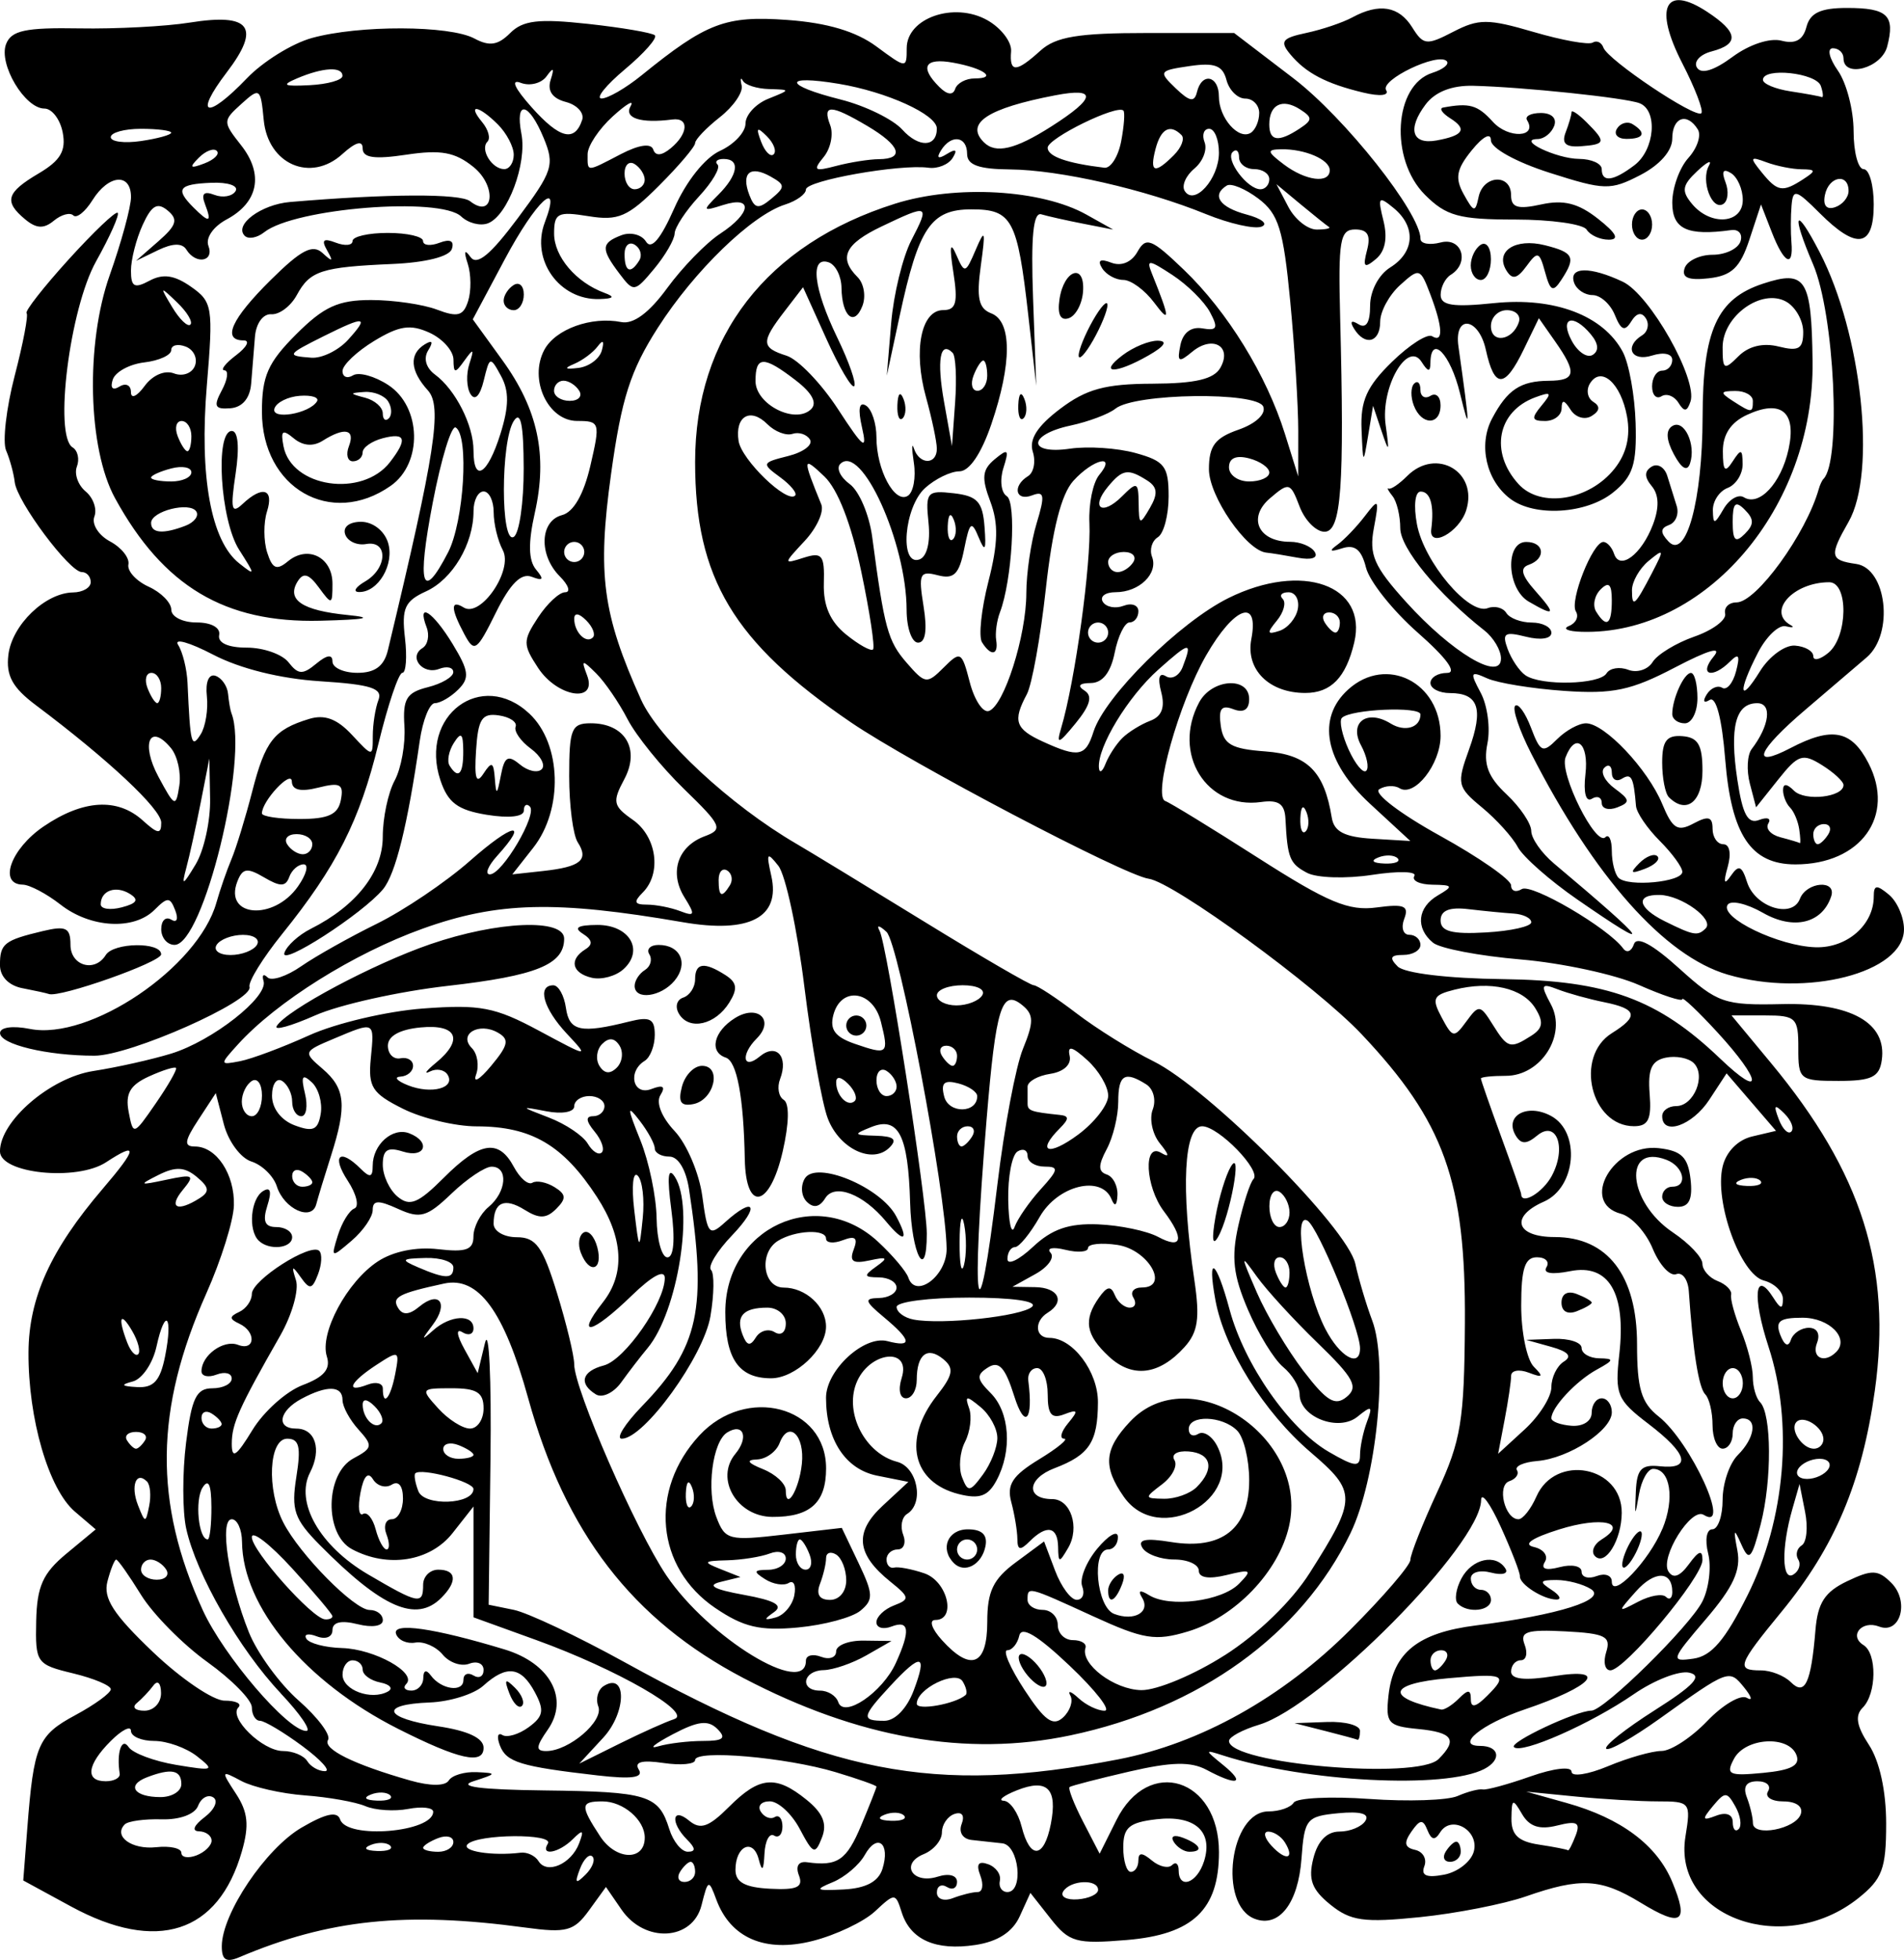 <?xml version="1.0" encoding="UTF-8" standalone="no"?>
<!-- Created with Inkscape (http://www.inkscape.org/) -->

<svg
   width="131.917mm"
   height="135.765mm"
   viewBox="0 0 131.917 135.765"
   version="1.1"
   id="svg5"
   inkscape:version="1.1 (c4e8f9ed74, 2021-05-24)"
   sodipodi:docname="ornates4.svg"
   xmlns:inkscape="http://www.inkscape.org/namespaces/inkscape"
   xmlns:sodipodi="http://sodipodi.sourceforge.net/DTD/sodipodi-0.dtd"
   xmlns="http://www.w3.org/2000/svg"
   xmlns:svg="http://www.w3.org/2000/svg">
  <sodipodi:namedview
     id="namedview7"
     pagecolor="#ffffff"
     bordercolor="#666666"
     borderopacity="1.0"
     inkscape:pageshadow="2"
     inkscape:pageopacity="0.0"
     inkscape:pagecheckerboard="0"
     inkscape:document-units="mm"
     showgrid="false"
     inkscape:zoom="0.66903058"
     inkscape:cx="211.50005"
     inkscape:cy="298.19265"
     inkscape:window-width="2506"
     inkscape:window-height="1403"
     inkscape:window-x="1974"
     inkscape:window-y="0"
     inkscape:window-maximized="1"
     inkscape:current-layer="layer1" />
  <defs
     id="defs2" />
  <g
     inkscape:label="Layer 1"
     inkscape:groupmode="layer"
     id="layer1"
     transform="translate(299.669,-486.587)">
    <path
       style="fill:#000000;stroke-width:0.698"
       d="m -284.302,621.388 c 0.02,-2.264 3.044,-6.752 5.526,-8.202 1.688,-0.986 2.479,-1.152 2.675,-0.562 0.462,1.386 6.444,0.888 6.444,-0.537 0,-0.29 -0.78,-0.377 -1.733,-0.195 -0.953,0.182 -2.288,0.095 -2.966,-0.195 -0.678,-0.289 -2.56,-0.624 -4.182,-0.743 -1.622,-0.12 -3.607,-0.57 -4.412,-1 -1.41,-0.754 -1.423,-0.723 -0.376,0.876 0.839,1.281 0.934,2.193 0.415,4.002 -1.63,5.683 -5.889,7.053 -11.845,3.812 l -3.302,-1.797 0.28,-3.612 c 0.448,-5.774 0.731,-6.442 3.327,-7.84 1.353,-0.728 2.459,-1.536 2.459,-1.794 0,-0.258 -1.178,-0.754 -2.617,-1.101 -2.534,-0.611 -2.615,-0.726 -2.553,-3.62 0.052,-2.406 0.461,-3.317 2.094,-4.67 l 2.029,-1.682 -1.444,-1.233 c -1.817,-1.553 -3.238,-6.433 -3.212,-11.037 0.021,-3.767 1.538,-7.108 5.137,-11.316 2.414,-2.822 2.478,-3.313 0.239,-1.846 -2.033,1.332 -7.352,0.786 -7.352,-0.755 0,-2.1 3.493,-5.105 6.468,-5.565 1.625,-0.251 4.054,-0.795 5.397,-1.207 2.852,-0.876 6.735,-3.924 6.398,-5.023 -0.128,-0.418 -0.006,-0.534 0.27,-0.257 0.277,0.277 1.324,-0.067 2.327,-0.763 1.003,-0.696 3.36,-2.021 5.237,-2.944 1.877,-0.923 4.783,-2.883 6.456,-4.356 2.993,-2.635 4.151,-2.847 1.888,-0.347 -0.635,0.702 -0.86,1.276 -0.499,1.276 0.859,0 3.31,-4.161 2.77,-4.701 -0.229,-0.229 -0.417,-0.1 -0.417,0.287 0,0.422 -1.028,0.537 -2.56,0.288 -2.02,-0.328 -2.7,-0.835 -3.222,-2.401 -1.491,-4.473 2.856,-7.717 6.17,-4.604 2.229,2.094 2.356,6.628 0.26,9.292 l -1.446,1.839 2.147,-0.235 c 2.59,-0.284 3.172,-0.768 2.386,-1.986 -0.326,-0.505 -0.593,-2.567 -0.593,-4.581 0,-3.269 0.159,-3.662 1.485,-3.664 2.381,-0.004 3.454,1.781 2.331,3.879 -0.838,1.565 -0.778,1.848 0.593,2.808 1.664,1.166 2.011,3.712 0.687,5.037 -0.651,0.651 -0.587,0.838 0.292,0.838 0.621,0 1.657,0.203 2.303,0.45 1.019,0.391 1.058,0.266 0.296,-0.955 -1.073,-1.718 -0.466,-3.541 1.409,-4.234 1.289,-0.477 1.175,-0.734 -1.438,-3.271 -1.56,-1.514 -3.323,-3.693 -3.917,-4.841 -0.594,-1.148 -1.571,-2.574 -2.172,-3.169 -0.987,-0.977 -1.047,-0.963 -0.629,0.14 0.74,1.954 -2.056,1.523 -3.397,-0.523 -1.059,-1.616 -1.059,-1.873 0,-3.49 0.629,-0.96 1.473,-1.745 1.875,-1.745 0.402,0 0.238,-0.494 -0.365,-1.097 -1.474,-1.474 -1.39,-3.843 0.15,-4.246 0.801,-0.209 1.504,-1.435 1.966,-3.425 0.693,-2.988 0.661,-3.098 -0.915,-3.098 -2.032,0 -3.367,-2.887 -2.278,-4.923 0.771,-1.44 3.259,-2.339 5.334,-1.927 0.84,0.167 1.929,-0.64 3.182,-2.356 1.048,-1.435 2.697,-3.128 3.664,-3.762 2.17,-1.422 2.306,-2.656 0.221,-1.994 -1.449,0.46 -1.469,0.419 -0.349,-0.701 1.378,-1.378 1.545,-2.485 0.375,-2.485 -0.448,0 -0.638,0.176 -0.422,0.392 0.216,0.216 -0.36,1.204 -1.28,2.196 -0.919,0.992 -1.682,2.151 -1.695,2.574 -0.013,0.424 -0.651,1.524 -1.417,2.445 -1.354,1.626 -1.423,1.636 -2.397,0.349 -1.306,-1.726 -1.288,-2.131 0.118,-2.67 0.641,-0.246 1.412,-0.049 1.712,0.437 0.366,0.593 1.011,-0.165 1.954,-2.298 0.832,-1.88 2.13,-3.511 3.174,-3.987 0.971,-0.443 1.766,-1.293 1.766,-1.889 0,-0.596 0.707,-1.368 1.57,-1.716 1.57,-0.631 1.57,-0.631 0.058,-0.675 -0.832,-0.024 -1.644,-0.28 -1.805,-0.568 -0.161,-0.288 -0.201,-0.142 -0.09,0.323 0.112,0.466 -0.568,1.453 -1.51,2.194 -0.942,0.741 -1.713,1.548 -1.713,1.794 0,0.245 -1.126,1.572 -2.501,2.948 -2.16,2.16 -2.827,2.449 -4.886,2.115 -2.13,-0.346 -2.384,-0.217 -2.384,1.206 0,1.593 1.52,3.382 3.49,4.106 0.747,0.274 0.646,0.398 -0.349,0.429 -2.773,0.088 -4.772,-2.713 -3.786,-5.307 1.212,-3.188 -0.604,-1.516 -2.772,2.552 l -2.217,4.159 2.041,2.818 c 2.479,3.423 3.154,6.59 2.257,10.585 -0.467,2.078 -0.442,3.294 0.08,3.923 0.576,0.694 0.505,0.815 -0.297,0.507 -0.732,-0.281 -1.49,0.478 -2.484,2.488 -1.327,2.682 -1.486,2.79 -2.186,1.481 -0.949,-1.773 -0.962,-2.411 -0.038,-1.84 1.179,0.728 3.443,-2.597 2.706,-3.974 -0.348,-0.649 -0.632,-1.83 -0.632,-2.623 0,-0.793 -0.314,-1.442 -0.698,-1.442 -0.384,0 -0.698,0.613 -0.698,1.363 0,2.271 -1.45,4.719 -3.292,5.558 -1.47,0.67 -1.698,1.172 -1.459,3.218 0.156,1.333 0.074,2.424 -0.18,2.424 -0.255,0 -1,2.207 -1.655,4.903 -1.297,5.335 -2.905,8.513 -6.675,13.19 -1.344,1.667 -2.361,3.315 -2.26,3.662 0.281,0.968 -8.276,4.766 -10.74,4.767 -3.277,8.3e-4 -6.544,-0.783 -6.544,-1.57 0,-0.401 0.877,-0.523 2.06,-0.286 4.151,0.83 11.666,-4.251 12.929,-8.742 0.25,-0.889 0.72,-2.244 1.044,-3.012 0.324,-0.768 0.972,-2.882 1.439,-4.698 0.901,-3.501 1.507,-4.274 3.936,-5.018 1.077,-0.33 1.935,-0.013 2.966,1.093 1.448,1.554 1.451,1.554 1.451,0.087 0,-0.809 0.176,-1.929 0.391,-2.49 0.312,-0.812 -0.509,-1.077 -4.033,-1.302 -2.755,-0.175 -5.555,-0.871 -7.422,-1.844 -1.649,-0.859 -2.74,-1.163 -2.424,-0.675 0.315,0.488 0.608,1.673 0.652,2.633 0.193,4.277 0.269,4.576 0.909,3.566 0.338,-0.534 0.532,-1.724 0.431,-2.645 -0.108,-0.987 0.136,-1.566 0.596,-1.412 0.429,0.144 0.822,0.706 0.873,1.249 0.052,0.543 0.156,1.144 0.232,1.336 1.224,3.098 -1.954,16.053 -3.939,16.053 -0.508,0 -0.924,-0.49 -0.924,-1.088 0,-0.598 0.31,-0.896 0.69,-0.662 0.393,0.243 0.514,-0.032 0.281,-0.639 -0.36,-0.939 -0.531,-0.943 -1.438,-0.036 -1.429,1.428 -4.434,1.259 -6.513,-0.367 -0.96,-0.751 -2.138,-1.372 -2.617,-1.38 -1.706,-0.03 -0.827,-2.483 1.444,-4.029 2.734,-1.861 5.12,-2.006 6.877,-0.415 1.044,0.945 1.276,0.972 1.276,0.148 0,-0.937 -3.665,-4.37 -8.687,-8.137 -1.626,-1.219 -2.077,-2.048 -1.903,-3.49 0.251,-2.07 2.558,-4.294 4.483,-4.318 0.672,-0.009 1.221,-0.33 1.221,-0.713 0,-0.384 -0.277,-0.698 -0.615,-0.698 -0.853,0 -4.493,-4.875 -4.648,-6.225 -0.07,-0.607 -0.339,-1.595 -0.598,-2.195 -0.259,-0.6 0.009,-2.933 0.595,-5.183 0.586,-2.25 0.957,-4.2 0.824,-4.333 -0.133,-0.133 1.178,-1.806 2.912,-3.718 1.735,-1.912 3.264,-3.367 3.399,-3.232 0.135,0.135 -0.539,1.648 -1.497,3.362 -1.827,3.269 -2.938,12.077 -1.626,12.888 0.358,0.221 0.491,0.819 0.296,1.328 -0.195,0.509 0.079,1.285 0.609,1.725 0.53,0.44 0.801,1.224 0.602,1.742 -0.199,0.518 0.288,1.29 1.082,1.715 0.794,0.425 1.368,1.144 1.276,1.598 -0.092,0.454 0.539,1.148 1.403,1.541 0.864,0.393 1.57,1.111 1.57,1.596 0,0.485 0.785,0.881 1.745,0.881 1.024,0 1.673,0.361 1.57,0.872 -0.109,0.543 0.617,0.872 1.919,0.872 1.152,0 2.453,0.459 2.891,1.021 0.668,0.856 0.978,0.87 1.919,0.089 0.742,-0.616 1.122,-0.666 1.122,-0.148 0,0.431 0.779,0.783 1.732,0.783 1.219,0 1.843,-0.465 2.108,-1.57 3.294,-13.732 3.779,-16.881 2.77,-17.995 -1.234,-1.363 -1.313,-2.51 -0.221,-3.185 0.533,-0.329 0.615,-0.189 0.242,0.414 -0.342,0.553 -0.155,1.213 0.476,1.678 1.414,1.043 2.664,3.509 2.664,5.258 0,2.285 0.98,1.68 1.866,-1.153 0.598,-1.91 0.608,-2.969 0.039,-4.013 -0.75,-1.377 -0.785,-1.367 -1.195,0.319 -0.259,1.069 -0.613,1.429 -0.918,0.935 -0.273,-0.441 -0.308,-1.38 -0.079,-2.087 0.346,-1.067 0.289,-1.107 -0.336,-0.237 -0.662,0.921 -0.754,0.913 -0.764,-0.062 -0.006,-0.61 -0.755,-1.448 -1.664,-1.863 -1.321,-0.602 -2.093,-0.486 -3.839,0.576 -1.202,0.731 -2.185,1.666 -2.185,2.078 0,0.412 0.328,0.547 0.729,0.299 0.401,-0.248 1.5,0.055 2.443,0.673 2.305,1.511 2.397,5.42 0.163,6.984 -4.144,2.903 -8.918,0.153 -8.918,-5.136 0,-2.471 0.413,-3.404 2.373,-5.364 1.915,-1.915 2.917,-2.373 5.189,-2.373 1.549,0 3.605,0.3 4.57,0.667 1.434,0.545 1.826,0.436 2.155,-0.6 0.221,-0.696 0.208,-1.86 -0.029,-2.586 -0.285,-0.874 -0.22,-1.029 0.193,-0.459 0.446,0.617 1.374,-0.144 3.266,-2.679 2.438,-3.265 2.577,-3.697 1.801,-5.572 -1.033,-2.493 -1.997,-2.669 -1.54,-0.282 0.396,2.07 -0.951,5.672 -2.317,6.196 -0.53,0.203 -1.365,-0.01 -1.856,-0.473 -1.465,-1.383 -11.548,-0.576 -13.648,1.093 -0.489,0.389 -1.096,0.499 -1.349,0.246 -0.761,-0.761 1.133,-2.171 3.146,-2.342 6.781,-0.575 11.77,-0.597 12.466,-0.054 1.638,1.276 1.871,-1.046 0.238,-2.368 -1.276,-1.033 -2.257,-1.213 -4.648,-0.855 -2.222,0.333 -3.031,0.218 -3.031,-0.431 0,-0.585 -0.481,-0.45 -1.417,0.397 -2.191,1.983 -5.142,0.7 -5.437,-2.364 -0.215,-2.232 -0.274,-2.274 -1.55,-1.119 -1.298,1.175 -1.298,1.237 -0.018,2.864 1.581,2.009 1.2,3.959 -1.003,5.138 -0.928,0.497 -1.472,1.286 -1.262,1.831 0.421,1.098 -0.874,1.317 -1.528,0.259 -0.287,-0.464 -0.947,-0.451 -1.961,0.039 l -1.528,0.739 1.557,-1.361 c 1.259,-1.101 1.38,-1.508 0.633,-2.128 -0.71,-0.589 -1.11,-0.357 -1.731,1.006 -0.444,0.975 -0.808,2.397 -0.808,3.16 0,1.133 0.237,1.261 1.288,0.698 0.934,-0.5 1.722,-0.386 2.867,0.416 1.496,1.048 1.554,1.405 1.101,6.845 -0.525,6.305 0.287,10.77 2.241,12.317 1.136,0.9 1.136,0.846 -0.005,-0.941 -1.305,-2.045 -1.683,-8.226 -0.503,-8.226 0.436,0 0.535,1.137 0.26,2.966 -0.369,2.449 -0.285,2.814 0.48,2.094 1.385,-1.304 2.195,-1.054 1.695,0.523 -0.244,0.768 -0.238,2.041 0.012,2.829 0.361,1.138 0.656,1.265 1.434,0.62 1.382,-1.147 3.091,-0.29 3.091,1.549 0,1.472 -0.048,1.485 -0.94,0.265 -0.701,-0.958 -1.077,-1.066 -1.475,-0.422 -0.786,1.271 0.315,2.01 3.462,2.324 1.898,0.189 1.289,0.316 -1.898,0.396 -6.606,0.165 -10.867,-2.379 -14.212,-8.485 -1.885,-3.441 -2.058,-10.682 -0.37,-15.453 0.81,-2.29 1.474,-4.724 1.474,-5.409 0,-1.698 -1.555,-1.571 -2.672,0.218 -0.503,0.805 -1.099,1.279 -1.325,1.053 -0.226,-0.226 -0.832,-0.061 -1.348,0.366 -0.693,0.575 -1.209,0.552 -1.984,-0.091 -1.494,-1.24 -1.313,-1.858 0.934,-3.185 1.51,-0.892 1.906,-1.565 1.664,-2.831 -0.175,-0.914 -0.745,-1.661 -1.267,-1.661 -1.358,0 -3.19,-3.077 -2.658,-4.464 0.363,-0.945 1.341,-1.155 5.076,-1.09 2.545,0.045 5.989,-0.136 7.654,-0.402 4.209,-0.673 4.944,0.321 2.555,3.454 -2.318,3.039 -1.381,3.308 1.402,0.404 1.106,-1.154 3.127,-2.409 4.493,-2.788 3.264,-0.907 9.547,-0.888 11.27,0.034 1.042,0.558 1.629,0.468 2.473,-0.375 0.885,-0.885 1.965,-1.013 5.393,-0.639 2.358,0.257 4.443,0.614 4.635,0.792 0.192,0.179 -0.738,1.236 -2.068,2.35 -1.329,1.114 -2.06,2.026 -1.624,2.026 0.436,0 1.68,-0.72 2.766,-1.6 4.497,-3.648 5.819,-4.151 10.095,-3.841 2.784,0.201 4.767,0.792 6.189,1.843 2.074,1.533 2.092,1.534 2.092,0.113 0,-2.093 3.286,-3.234 5.584,-1.939 0.96,0.541 1.701,1.512 1.648,2.157 -0.123,1.491 0.346,1.48 2.034,-0.048 1.066,-0.965 2.616,-1.221 7.384,-1.221 h 6.035 l 4.095,3.128 c 3.58,2.734 8.817,9.345 8.817,11.128 0,0.34 0.628,0.455 1.396,0.254 1.479,-0.387 2.039,1.412 0.698,2.241 -0.384,0.237 -0.698,0.861 -0.698,1.387 0,0.737 0.849,0.868 3.71,0.572 4.169,-0.43 7.556,0.853 8.905,3.372 0.435,0.813 0.837,3.035 0.893,4.939 0.085,2.865 -0.181,3.691 -1.546,4.797 -1.854,1.503 -5.461,1.724 -7.15,0.438 -1.655,-1.26 -2.213,-3.717 -1.257,-5.533 1.061,-2.014 1.969,-2.62 3.948,-2.633 1.867,-0.013 1.953,-0.549 0.436,-2.715 l -1.134,-1.619 -1.047,2.162 c -1.32,2.726 -2.032,2.734 -2.626,0.031 -0.497,-2.264 -2.216,-2.478 -1.899,-0.237 0.806,5.713 0.821,6.173 0.106,3.24 -0.667,-2.736 -2.023,-4.122 -2.048,-2.094 -0.008,0.644 -0.167,0.626 -0.609,-0.071 -0.97,-1.531 -2.855,1.764 -2.493,4.36 0.269,1.932 0.238,1.977 -0.285,0.422 l -0.586,-1.745 -0.347,2.094 c -0.331,2 -0.351,1.98 -0.451,-0.441 -0.083,-2.001 0.359,-2.988 2.096,-4.686 1.21,-1.183 2.467,-1.987 2.792,-1.787 0.793,0.49 0.745,-0.616 -0.125,-2.905 -0.694,-1.824 -0.758,-1.844 -2.094,-0.635 -0.758,0.686 -1.378,1.827 -1.378,2.535 0,1.439 -1.048,1.718 -1.812,0.482 -0.309,-0.499 -0.191,-0.616 0.308,-0.308 0.529,0.327 0.806,-0.114 0.806,-1.282 0,-1.024 0.593,-2.15 1.396,-2.652 1.7,-1.061 1.8,-2.824 0.233,-4.115 -1.046,-0.861 -1.117,-0.772 -0.705,0.882 0.3,1.206 0.119,2.121 -0.527,2.657 -0.805,0.668 -0.917,0.556 -0.61,-0.618 0.271,-1.037 0.043,-1.436 -0.823,-1.436 -1.053,0 -1.179,0.74 -1.04,6.107 0.304,11.744 0.078,14.832 -1.082,14.832 -0.585,0 -1.364,-0.788 -1.73,-1.751 -0.636,-1.672 -0.728,-1.697 -2.051,-0.565 -1.575,1.348 -0.801,3.013 1.4,3.013 0.698,0 1.464,0.315 1.702,0.7 0.258,0.418 -0.217,0.58 -1.18,0.401 -0.887,-0.165 -1.863,-0.323 -2.17,-0.351 -1.377,-0.128 -3.98,-3.905 -3.98,-5.774 0,-1.617 0.416,-2.173 2.051,-2.743 1.191,-0.415 1.91,-1.084 1.714,-1.594 -0.404,-1.053 -8.903,-0.94 -10.239,0.136 -0.471,0.379 -1.876,0.907 -3.124,1.174 -2.963,0.634 -2.982,2.033 -0.022,1.599 1.236,-0.181 3.277,-0.045 4.537,0.303 2.014,0.556 2.29,0.918 2.29,3.001 0,1.303 -0.336,2.576 -0.746,2.83 -0.41,0.253 -0.592,0.862 -0.404,1.352 0.447,1.164 -0.88,2.457 -2.522,2.457 -0.714,0 -1.112,0.3 -0.885,0.667 0.227,0.367 0.874,0.491 1.437,0.274 0.564,-0.216 1.025,-0.045 1.025,0.379 0,0.425 -0.275,0.773 -0.611,0.773 -0.336,0 -0.799,0.942 -1.03,2.094 -0.275,1.376 -0.843,2.098 -1.658,2.105 -0.8,0.007 -0.952,0.193 -0.43,0.526 0.574,0.365 0.395,1.021 -0.616,2.258 -1.189,1.454 -1.356,1.511 -1.009,0.347 0.967,-3.237 2.094,-11.416 1.961,-14.229 -0.061,-1.3 0.244,-2.792 0.679,-3.315 1.241,-1.496 -0.41,-1.118 -1.793,0.409 -0.831,0.918 -1.451,3.354 -1.904,7.469 -0.369,3.359 -0.962,6.651 -1.319,7.317 -0.991,1.851 -0.8,2.404 1.13,3.284 2.466,1.124 2.944,1.029 3.489,-0.688 0.779,-2.454 5.965,-7.588 9.362,-9.269 5.088,-2.517 9.647,-0.901 8.704,3.085 -0.575,2.427 -1.61,3.494 -3.393,3.494 -2.511,0 -4.139,-1.625 -3.737,-3.73 0.552,-2.886 -1.173,-2.272 -3.122,1.112 -1.9,3.3 -3.727,9.807 -2.836,10.105 0.315,0.106 3.21,1.879 6.433,3.94 4.827,3.087 6.272,3.692 8.201,3.432 1.919,-0.259 2.265,-0.116 1.918,0.788 -0.233,0.607 -0.076,1.104 0.349,1.104 0.425,0 0.773,0.314 0.773,0.698 0,0.384 -0.534,0.698 -1.187,0.698 -0.889,0 -0.987,0.2 -0.39,0.797 0.47,0.47 3.464,0.831 7.294,0.879 7.215,0.091 10.736,1.378 15.047,5.502 3.032,2.9 2.898,1.542 -0.178,-1.807 -1.342,-1.461 -2.44,-2.499 -2.44,-2.308 0,0.192 -1.352,-0.249 -3.004,-0.98 -1.652,-0.731 -5.343,-1.527 -8.201,-1.77 -2.858,-0.242 -5.59,-0.764 -6.069,-1.16 -1.234,-1.018 -1.082,-2.451 0.349,-3.285 1.084,-0.632 1.041,-0.714 -0.39,-0.733 -0.886,-0.012 -1.45,-0.283 -1.251,-0.604 0.198,-0.321 -1.118,-0.355 -2.925,-0.077 -1.807,0.278 -3.835,0.215 -4.507,-0.14 -1.208,-0.638 -1.361,-1.018 -1.499,-3.737 -0.053,-1.044 -0.478,-1.339 -1.686,-1.17 -3.787,0.53 -6.197,-3.346 -4.294,-6.902 0.879,-1.642 3.465,-1.812 3.465,-0.228 0,0.732 -0.38,0.976 -1.095,0.701 -0.826,-0.317 -1.04,-0.035 -0.872,1.147 0.183,1.291 0.727,1.604 3.09,1.777 2.91,0.213 4.083,1.382 4.6,4.586 0.156,0.97 0.882,1.346 2.828,1.463 l 2.617,0.157 -2.792,-2.577 c -3.141,-2.899 -3.719,-5.923 -1.515,-7.918 2.642,-2.391 6.401,-0.504 6.401,3.212 0,1.965 -1.809,4.267 -2.848,3.624 -0.353,-0.218 -0.985,-0.184 -1.405,0.075 -0.424,0.262 1.438,1.687 4.188,3.206 2.723,1.504 4.951,3.056 4.951,3.45 0,0.394 0.333,0.51 0.739,0.259 0.677,-0.418 6,2.699 7.029,4.116 0.241,0.332 0.574,0.201 0.738,-0.292 0.197,-0.59 1.271,-0.019 3.141,1.671 2.665,2.408 3.11,2.562 7.133,2.471 4.775,-0.108 7.272,1.298 6.902,3.887 -0.168,1.174 -0.712,1.434 -2.997,1.434 -2.686,0 -2.792,-0.086 -2.785,-2.268 0.006,-2.105 -0.16,-2.268 -2.31,-2.268 h -2.317 l 2.749,3.315 c 6.285,7.579 8.37,14.163 7.179,22.674 -0.89,6.361 -2.773,10.824 -6.464,15.317 -3.049,3.711 -3.172,4.063 -1.427,4.063 0.691,0 1.623,0.367 2.071,0.815 0.976,0.976 1.402,0.075 1.706,-3.602 0.156,-1.894 0.646,-2.65 2.196,-3.39 1.722,-0.821 2.141,-0.805 3.062,0.116 1.277,1.277 0.624,3.59 -0.852,3.023 -1.194,-0.458 -2.115,0.643 -1.075,1.286 0.941,0.582 0.907,3.369 -0.054,4.33 -0.552,0.552 -0.433,1.266 0.43,2.583 0.739,1.127 1.192,3.202 1.192,5.45 0,3.13 -0.266,3.843 -1.931,5.17 -5.123,4.085 -12.882,1.318 -11.975,-4.271 0.385,-2.371 0.333,-2.437 -1.906,-2.437 -1.266,0 -3.837,-0.151 -5.714,-0.337 l -3.413,-0.337 2.792,0.782 c 3.783,1.06 6.27,2.919 7.33,5.479 1.168,2.82 0.646,3.162 -2.191,1.432 -2.759,-1.682 -4.154,-1.759 -7.94,-0.44 -1.54,0.537 -4.851,1.186 -7.357,1.441 -3.884,0.396 -4.8,0.268 -6.204,-0.869 -1.288,-1.043 -1.545,-1.74 -1.18,-3.196 0.304,-1.21 0.938,-1.863 1.809,-1.863 0.738,0 1.549,-0.336 1.803,-0.748 0.302,-0.489 -0.347,-0.67 -1.878,-0.523 -2.205,0.211 -2.353,0.392 -2.552,3.136 -0.226,3.109 -1.56,4.824 -3.248,4.176 -2.545,-0.977 -1.712,-7.437 0.959,-7.437 0.755,0 1.541,-0.273 1.747,-0.606 0.206,-0.333 2.561,-0.449 5.234,-0.258 2.673,0.191 5.428,0.1 6.123,-0.203 0.695,-0.303 1.479,-0.507 1.742,-0.455 0.263,0.053 1.755,-0.355 3.315,-0.905 1.608,-0.567 2.837,-0.708 2.837,-0.325 0,0.372 1.138,0.201 2.528,-0.38 1.39,-0.581 3.059,-1.056 3.708,-1.056 0.649,0 2.072,-0.931 3.162,-2.069 1.09,-1.138 2.327,-1.863 2.748,-1.611 0.421,0.252 0.337,-0.07 -0.186,-0.715 -1.041,-1.283 -1.045,-1.282 -5.883,2.177 -1.84,1.315 -3.492,2.244 -3.672,2.065 -0.18,-0.18 1.326,-1.376 3.345,-2.658 2.752,-1.747 3.353,-2.402 2.401,-2.613 -0.699,-0.155 -2.426,0.517 -3.839,1.492 -2.961,2.045 -7.791,4.177 -8.303,3.665 -0.335,-0.335 4.319,-2.525 5.364,-2.525 0.879,0 6.837,-5.86 7.694,-7.568 0.452,-0.899 0.631,-2.391 0.399,-3.315 -0.239,-0.951 -0.113,-1.68 0.29,-1.68 0.391,0 0.711,-0.92 0.711,-2.044 0,-1.124 0.471,-2.515 1.047,-3.091 1.196,-1.196 1.381,-2.543 0.349,-2.543 -0.384,0 -0.698,0.471 -0.698,1.047 0,0.576 -0.314,1.047 -0.698,1.047 -0.384,0 -0.698,-0.733 -0.698,-1.629 0,-0.896 -0.227,-1.856 -0.505,-2.133 -0.454,-0.454 -0.853,-2.959 -1.139,-7.142 -0.056,-0.815 -0.449,-1.348 -0.874,-1.185 -0.425,0.163 -1.157,-0.632 -1.628,-1.767 -0.47,-1.135 -1.457,-2.221 -2.194,-2.414 -2.908,-0.761 -0.524,-4.906 2.615,-4.546 1.571,0.18 2.024,0.622 2.2,2.146 0.158,1.371 -0.091,1.919 -0.872,1.919 -0.601,0 -1.093,-0.314 -1.093,-0.698 0,-0.384 0.314,-0.698 0.698,-0.698 1.107,0 0.81,-1.397 -0.396,-1.86 -3.043,-1.168 -2.687,2.93 0.435,5.023 1.128,0.756 2.051,1.733 2.052,2.171 10e-4,0.439 0.476,0.98 1.055,1.202 0.579,0.222 1,0.649 0.934,0.947 -0.066,0.299 0.246,1.427 0.692,2.508 0.446,1.081 0.811,2.52 0.811,3.199 0,0.679 0.226,1.46 0.502,1.736 0.804,0.804 0.827,5.422 0.043,8.455 -0.627,2.424 -0.804,2.608 -1.342,1.396 -0.516,-1.162 -0.562,-1.093 -0.274,0.414 0.261,1.369 -0.273,2.533 -2.191,4.774 -2.415,2.821 -2.456,2.952 -0.858,2.727 1.257,-0.178 2.201,-1.283 3.758,-4.401 2.623,-5.252 3.184,-11.905 1.45,-17.205 -1.141,-3.49 -0.95,-5.422 0.337,-3.389 0.501,0.792 0.652,0.812 0.66,0.089 0.006,-0.516 -0.59,-1.095 -1.324,-1.287 -1.614,-0.422 -3.432,-5.445 -2.855,-7.888 0.243,-1.031 1.051,-1.855 2.051,-2.091 l 1.649,-0.389 -1.712,-1.991 -1.712,-1.991 -1.2,1.831 c -1.174,1.792 -3.261,2.517 -3.261,1.133 0,-0.384 0.438,-0.698 0.972,-0.698 1.22,0 2.084,-2.108 1.219,-2.974 -0.356,-0.356 -1.23,-0.527 -1.942,-0.38 -0.987,0.203 -1.253,0.802 -1.118,2.508 0.139,1.76 -0.093,2.241 -1.082,2.241 -2.995,0 -4.144,-4.816 -1.538,-6.444 1.882,-1.175 1.758,-1.684 -0.523,-2.145 -1.056,-0.213 -2.506,-0.614 -3.222,-0.891 -1.161,-0.449 -1.213,-0.336 -0.474,1.045 1.124,2.099 -0.675,4.945 -3.125,4.945 -0.951,0 -1.729,0.083 -1.729,0.184 0,0.101 0.628,1.903 1.396,4.003 0.768,2.101 1.396,3.902 1.396,4.003 0,0.792 1.5,-0.102 2.123,-1.266 1.045,-1.952 0.328,-3.903 -1.022,-2.782 -0.726,0.603 -1.102,0.607 -1.466,0.018 -0.846,-1.369 0.752,-2.283 2.425,-1.387 2.072,1.109 1.755,4.957 -0.489,5.942 -2.373,1.041 -1.941,2.452 0.751,2.452 3.659,0 5.705,2.664 5.705,7.424 0,3.073 0.293,4.053 1.495,5.004 2.229,1.763 5.102,8.039 3.118,6.813 -0.863,-0.533 -3.037,2.954 -2.442,3.917 0.327,0.529 0.791,0.365 1.425,-0.502 0.688,-0.941 0.939,-1.016 0.936,-0.28 -0.006,1.196 -5.385,7.637 -6.379,7.637 -0.38,0 -0.51,-0.569 -0.289,-1.265 0.344,-1.083 -0.064,-1.289 -2.834,-1.433 -2.677,-0.139 -3.163,0.019 -2.819,0.916 0.229,0.596 0.112,1.084 -0.26,1.084 -0.372,0 -0.676,0.354 -0.676,0.787 0,0.535 0.95,0.635 2.966,0.313 3.874,-0.619 2.703,0.707 -2.045,2.314 -2.976,1.008 -4.82,2.519 -3.073,2.519 1.343,0 1.519,0.962 0.292,1.599 -2.705,1.403 -12.35,0.905 -18.088,-0.934 -1.308,-0.419 -1.308,-0.403 0.015,0.674 1.573,1.282 0.951,1.453 -1.164,0.321 -1.096,-0.587 -2.438,-0.557 -5.363,0.12 -2.146,0.497 -4.003,0.977 -4.127,1.067 -0.124,0.09 0.293,1.167 0.926,2.392 l 1.152,2.229 1.167,-2.338 c 2.214,-4.434 7.1,-2.899 7.1,2.23 0,3.99 -1.805,5.705 -6.403,6.087 -3.485,0.289 -3.975,0.152 -5.253,-1.473 l -1.409,-1.792 -0.741,1.627 c -0.494,1.084 -1.517,1.745 -3.064,1.98 -2.755,0.418 -4.507,-0.356 -5.111,-2.259 -0.43,-1.356 -0.468,-1.357 -1.848,-0.071 -0.775,0.722 -2.716,1.644 -4.315,2.05 -3.293,0.836 -5.694,-0.193 -6.682,-2.865 -0.526,-1.423 -0.572,-1.405 -1.023,0.39 -0.619,2.466 -3.932,2.651 -5.543,0.309 l -1.08,-1.57 -1.177,1.625 c -1.039,1.434 -1.558,1.574 -4.414,1.185 -8.278,-1.124 -13.618,-0.57 -19.814,2.056 -0.912,0.387 -1.219,0.189 -1.21,-0.778 z m 52.372,-3.739 c 0.34,0 0.422,-0.514 0.181,-1.142 -0.304,-0.792 -0.136,-1.033 0.545,-0.785 0.541,0.196 0.905,0.71 0.809,1.142 -0.096,0.432 0.14,0.785 0.523,0.785 1.14,0 0.805,-3.245 -0.349,-3.374 -0.576,-0.064 -1.532,-0.169 -2.124,-0.233 -0.622,-0.067 -0.917,-0.535 -0.698,-1.105 0.227,-0.59 0.028,-0.872 -0.493,-0.698 -0.48,0.16 -0.873,0.736 -0.873,1.28 0,0.544 -0.57,1.222 -1.266,1.506 -1.659,0.678 -0.762,2.109 0.976,1.558 0.777,-0.247 1.337,-0.095 1.337,0.362 0,0.432 -0.314,0.592 -0.698,0.355 -0.384,-0.237 -0.698,-0.065 -0.698,0.382 0,0.455 0.486,0.627 1.104,0.39 0.607,-0.233 1.383,-0.424 1.723,-0.424 z m 8.341,-0.149 c 0,-0.772 -1.926,-0.687 -2.417,0.106 -0.223,0.361 0.23,0.608 1.006,0.549 0.776,-0.058 1.411,-0.354 1.411,-0.656 z m -20.727,-1.003 c -0.247,-0.645 -0.03,-0.995 0.566,-0.912 2.112,0.295 2.735,-0.13 3.75,-2.558 0.581,-1.39 1.056,-2.597 1.056,-2.681 0,-0.084 -1.282,-0.537 -2.849,-1.007 -3.442,-1.031 -9.715,-1.571 -9.715,-0.836 0,0.291 -0.987,0.384 -2.193,0.207 -1.506,-0.221 -2.041,-0.076 -1.709,0.461 0.344,0.556 -0.487,0.672 -2.867,0.398 -5.336,-0.614 -6.312,-0.913 -6.756,-2.071 -0.23,-0.599 -0.154,-0.926 0.169,-0.726 0.323,0.2 1.144,-0.044 1.825,-0.542 1.022,-0.748 1.097,-1.17 0.427,-2.421 -0.956,-1.786 -1.958,-1.912 -3.573,-0.451 -0.647,0.585 -2.321,1.107 -3.719,1.16 -3.528,0.133 -3.184,1.084 0.598,1.651 2.066,0.31 3.141,0.818 3.141,1.486 0,1.198 -1.708,0.818 -5.933,-1.317 -6.427,-3.249 -10.759,-8.439 -10.803,-12.943 -0.008,-0.864 -0.328,-1.57 -0.71,-1.57 -0.876,0 -0.225,4.304 1.183,7.824 0.578,1.445 2.134,3.579 3.457,4.74 1.323,1.162 2.237,2.386 2.031,2.72 -0.389,0.629 1.794,1.707 5.705,2.817 1.381,0.392 2.414,0.39 2.659,-0.006 0.22,-0.356 1.088,-0.615 1.929,-0.577 1.424,0.065 1.409,0.108 -0.216,0.628 -1.16,0.372 0.478,0.586 4.886,0.639 7.2,0.087 7.941,0.316 8.678,2.676 0.27,0.864 0.846,1.57 1.281,1.57 0.563,0 0.549,-0.241 -0.047,-0.838 -1.175,-1.175 -1.05,-2.301 0.145,-1.31 0.778,0.646 1.353,0.445 2.76,-0.962 2.113,-2.113 3.238,-2.216 5.37,-0.49 1.139,0.923 1.443,1.664 1.07,2.617 -0.474,1.214 -0.608,1.162 -1.535,-0.589 -0.558,-1.056 -1.495,-1.919 -2.081,-1.919 -0.586,0 -0.869,0.319 -0.627,0.709 0.241,0.39 0.678,0.561 0.972,0.38 0.293,-0.181 0.533,0.114 0.533,0.656 0,0.542 -0.262,0.824 -0.582,0.626 -0.32,-0.198 -0.618,0.366 -0.663,1.252 -0.06,1.196 -0.164,1.295 -0.402,0.382 -0.387,-1.483 -1.612,-0.913 -1.608,0.748 0.002,0.855 0.664,1.214 2.401,1.302 1.873,0.095 2.31,-0.107 1.996,-0.925 z m -20.06,-12.603 c -0.379,-0.995 -0.299,-1.075 0.391,-0.391 0.477,0.473 0.691,1.037 0.477,1.252 -0.215,0.215 -0.605,-0.172 -0.867,-0.861 z m 25.844,12.158 c 0.567,-1.787 -0.356,-2.519 -1.223,-0.97 -0.388,0.693 -1.385,1.54 -2.216,1.882 -1.295,0.533 -1.187,0.605 0.758,0.505 1.533,-0.079 2.402,-0.538 2.681,-1.417 z m -20.091,-0.864 c -0.215,-0.215 -0.605,0.172 -0.867,0.861 -0.379,0.995 -0.299,1.075 0.391,0.391 0.477,-0.473 0.691,-1.037 0.477,-1.252 z m 7.115,1.065 c 0,-0.384 -0.139,-0.698 -0.308,-0.698 -0.169,0 -0.502,0.314 -0.739,0.698 -0.237,0.384 -0.099,0.698 0.308,0.698 0.407,0 0.739,-0.314 0.739,-0.698 z m 35.258,-0.731 c 0.658,-2.073 -0.645,-3.224 -3.298,-2.915 -1.89,0.221 -2.297,0.567 -2.297,1.957 0,0.929 0.236,1.689 0.523,1.689 0.288,0 0.523,-0.353 0.523,-0.783 0,-0.576 0.248,-0.578 0.937,-0.006 0.515,0.428 1.143,0.571 1.396,0.318 0.253,-0.253 0.459,-0.093 0.459,0.355 0,1.357 1.271,0.912 1.756,-0.615 z m -2.1,-1.354 c -0.245,-0.396 0.036,-0.513 0.657,-0.274 1.209,0.464 1.43,0.964 0.426,0.964 -0.361,0 -0.849,-0.31 -1.083,-0.69 z m 20.794,0.666 c 0.383,-1.465 -1.566,-2.564 -2.337,-1.316 -0.355,0.574 -0.602,0.532 -0.875,-0.151 -0.312,-0.78 -0.512,-0.763 -1.113,0.096 -0.543,0.776 -0.477,1.103 0.257,1.265 0.544,0.12 0.832,0.63 0.639,1.132 -0.249,0.648 0.15,0.819 1.371,0.585 0.947,-0.181 1.873,-0.906 2.057,-1.611 z m -1.954,0.024 c 0.237,-0.384 0.57,-0.698 0.739,-0.698 0.169,0 0.308,0.314 0.308,0.698 0,0.384 -0.333,0.698 -0.739,0.698 -0.407,0 -0.545,-0.314 -0.308,-0.698 z m -60.038,-0.577 c 0.356,-0.936 0.27,-0.994 -0.435,-0.295 -0.974,0.967 -2.279,1.198 -1.728,0.306 0.439,-0.711 -4.849,-0.67 -5.561,0.043 -0.48,0.48 1.707,0.83 3.67,0.588 0.451,-0.056 1.011,0.207 1.244,0.585 0.579,0.937 2.267,0.201 2.81,-1.226 z m -25.463,-0.195 c 0,-0.343 -0.393,-0.633 -0.872,-0.645 -0.519,-0.013 -0.361,-0.41 0.391,-0.98 0.695,-0.527 0.963,-1.143 0.597,-1.37 -0.367,-0.227 -0.839,0.037 -1.049,0.585 -0.225,0.586 -1.266,0.972 -2.526,0.936 -1.179,-0.034 -2.327,0.123 -2.552,0.348 -0.822,0.822 0.481,1.769 2.177,1.583 0.958,-0.105 1.742,0.07 1.742,0.389 0,0.319 0.471,0.399 1.047,0.178 0.576,-0.221 1.047,-0.682 1.047,-1.025 z m 30.013,-0.209 c 0,-1.228 -1.496,-2.508 -2.931,-2.508 -1.537,0 -1.556,0.29 -0.157,2.425 1.094,1.67 3.088,1.723 3.088,0.083 z m 44.35,0.331 c -0.253,-0.409 -0.768,-0.744 -1.144,-0.744 -0.376,0 -0.279,0.439 0.216,0.977 1.002,1.087 1.645,0.927 0.929,-0.232 z m -61.988,0.23 c -0.232,-0.232 -0.834,-0.257 -1.338,-0.055 -0.557,0.223 -0.391,0.388 0.422,0.422 0.736,0.03 1.148,-0.135 0.916,-0.367 z m 4.377,-0.254 c 0,-0.372 -0.471,-0.495 -1.047,-0.274 -0.576,0.221 -1.047,0.525 -1.047,0.676 0,0.151 0.471,0.274 1.047,0.274 0.576,0 1.047,-0.304 1.047,-0.676 z m 41.394,-1.243 c 0.483,-2.462 -0.245,-3.181 -2.364,-2.334 -0.929,0.371 -1.33,0.695 -0.892,0.719 0.438,0.024 0.994,0.829 1.235,1.789 0.578,2.303 1.552,2.219 2.021,-0.174 z m 36.363,0.795 c 0.348,-0.906 0.098,-1.041 -1.284,-0.694 -1.22,0.306 -1.922,0.076 -2.43,-0.795 -0.643,-1.105 -0.716,-1.075 -0.735,0.299 -0.016,1.134 0.47,1.599 1.898,1.815 1.056,0.16 1.964,0.338 2.019,0.395 0.055,0.058 0.294,-0.401 0.531,-1.02 z m 11.071,-2.008 c -0.583,-1.042 -0.721,-1.045 -1.559,-0.036 -0.783,0.943 -0.749,1.042 0.227,0.667 0.693,-0.266 1.146,-0.088 1.146,0.449 0,0.489 0.186,0.703 0.413,0.476 0.227,-0.227 0.125,-0.927 -0.227,-1.556 z m 4.529,0.515 c 0.17,-0.516 -0.324,-0.872 -1.208,-0.872 -0.822,0 -1.301,-0.314 -1.064,-0.698 0.237,-0.384 -0.092,-0.698 -0.731,-0.698 -0.774,0 -1.021,0.37 -0.739,1.104 0.233,0.607 0.424,1.414 0.424,1.793 0,0.983 2.974,0.419 3.319,-0.629 z m -62.138,0.102 c -0.232,-0.232 -0.834,-0.257 -1.338,-0.055 -0.557,0.223 -0.391,0.388 0.422,0.422 0.736,0.03 1.148,-0.135 0.916,-0.367 z m -50.065,-2.171 c 0,-0.984 -0.695,-1.123 -2.382,-0.475 -1.449,0.556 -0.893,1.373 0.935,1.373 0.796,0 1.447,-0.404 1.447,-0.897 z m 14.468,0.775 c -0.232,-0.232 -0.834,-0.257 -1.338,-0.055 -0.557,0.223 -0.391,0.388 0.422,0.422 0.736,0.03 1.148,-0.135 0.916,-0.367 z m -18.739,-1.498 c -0.23,-1.457 0.14,-2.563 0.617,-1.846 0.282,0.424 1.769,0.981 3.305,1.237 2.591,0.432 2.695,0.389 1.437,-0.597 -0.745,-0.585 -2.08,-1.063 -2.966,-1.063 -0.886,0 -1.612,-0.314 -1.612,-0.698 0,-0.384 -0.628,-0.07 -1.396,0.698 -1.657,1.657 -1.799,2.792 -0.349,2.792 0.576,0 1.01,-0.236 0.964,-0.523 z m 69.182,-0.993 c 5.682,-1.099 11.38,-4.28 16.074,-8.974 2.292,-2.292 4.168,-4.472 4.168,-4.845 0,-0.373 0.839,-2.493 1.865,-4.711 1.65,-3.569 1.871,-4.919 1.912,-11.712 0.059,-9.781 -1.424,-13.922 -7.166,-19.998 -3.131,-3.313 -13.015,-10.526 -14.748,-10.762 -1.676,-0.228 -16.454,-7.989 -20.622,-10.829 -8.143,-5.55 -10.798,-9.983 -10.798,-18.036 0,-8.684 4.965,-15.096 13.857,-17.896 4.215,-1.327 10.135,-0.988 13.259,0.76 l 1.85,1.035 -2.094,-0.41 c -1.152,-0.225 -2.45,-0.517 -2.886,-0.647 -0.56,-0.168 -0.727,1.539 -0.571,5.817 l 0.221,6.054 -0.553,-4.886 c -0.752,-6.641 -1.121,-7.329 -3.938,-7.329 -2.804,0 -3.655,1.258 -4.962,7.329 l -0.902,4.188 0.302,-3.627 c 0.166,-1.995 0.798,-4.586 1.404,-5.758 1.282,-2.479 1.213,-2.512 -2.051,-0.955 -2.565,1.223 -3.02,2.179 -1.676,3.523 0.435,0.435 0.585,1.328 0.333,1.984 -0.566,1.474 -1.423,0.735 -1.451,-1.25 -0.011,-0.81 -0.414,-1.604 -0.893,-1.766 -1.311,-0.442 -1.052,1.802 0.603,5.222 0.812,1.677 1.338,3.187 1.169,3.356 -0.169,0.169 -1.035,-1.304 -1.925,-3.272 l -1.618,-3.579 -1.281,1.665 c -1.643,2.137 -1.625,2.519 0.141,3.079 0.799,0.254 2.405,1.924 3.568,3.711 1.753,2.694 2.038,2.912 1.66,1.272 -0.297,-1.292 -0.204,-1.822 0.271,-1.529 0.399,0.247 0.726,1.236 0.726,2.198 0,2.255 1.263,4.614 2.17,4.054 0.387,-0.239 0.577,-1.269 0.422,-2.288 -0.155,-1.019 -0.15,-1.46 0.01,-0.981 0.379,1.132 1.587,1.132 1.582,0 -0.002,-0.48 -0.341,-2.087 -0.753,-3.571 -0.896,-3.226 -0.34,-6.026 1.197,-6.026 0.892,0 1.03,-0.517 0.701,-2.617 -0.281,-1.794 -0.219,-2.178 0.198,-1.221 0.582,1.335 0.641,1.32 1.354,-0.349 0.641,-1.501 0.69,-1.344 0.349,1.119 -0.309,2.233 -0.149,2.958 0.724,3.293 1.439,0.552 1.441,3.469 0.007,7.678 -0.694,2.038 -1.526,3.265 -2.213,3.265 -0.605,0 -1.675,0.52 -2.377,1.155 -1.458,1.319 -1.792,5.415 -0.404,4.952 0.528,-0.176 0.781,-1.184 0.64,-2.553 -0.218,-2.115 -0.105,-2.247 1.745,-2.035 1.638,0.188 2.005,0.586 2.136,2.32 0.125,1.648 0.038,1.804 -0.408,0.731 -0.493,-1.187 -0.623,-1.082 -1.002,0.815 -0.35,1.748 -0.711,2.106 -1.829,1.814 -1.251,-0.327 -1.351,-0.109 -0.985,2.152 0.267,1.647 0.136,2.516 -0.381,2.516 -0.434,0 -0.791,-1.021 -0.793,-2.268 -0.008,-4.658 -3.145,-11.56 -4.596,-10.113 -0.293,0.292 0.001,0.921 0.654,1.398 0.653,0.477 1.353,2.123 1.557,3.657 0.842,6.336 1.082,7.215 2.378,8.709 1.291,1.488 1.412,1.504 2.578,0.339 1.165,-1.165 1.25,-1.117 1.804,1.018 0.319,1.233 0.913,2.13 1.32,1.995 1.052,-0.351 2.595,-5.194 2.599,-8.157 0.001,-1.38 0.322,-3.559 0.713,-4.841 0.591,-1.943 0.54,-2.266 -0.307,-1.941 -1.157,0.444 -1.395,-0.646 -0.29,-1.329 0.4,-0.247 0.549,-1.008 0.332,-1.691 -0.272,-0.857 0.313,-1.776 1.891,-2.969 1.82,-1.376 3.121,-1.731 6.391,-1.744 2.994,-0.013 4.273,-0.314 4.72,-1.114 0.832,-1.486 -0.554,-2.262 -1.958,-1.097 -0.941,0.781 -1.057,0.715 -0.817,-0.463 0.176,-0.862 0.743,-1.293 1.523,-1.158 1.025,0.178 1.117,-0.019 0.527,-1.123 -0.394,-0.736 -1.563,-1.893 -2.598,-2.571 -1.659,-1.087 -1.827,-1.099 -1.424,-0.099 1.254,3.112 1.286,3.522 0.154,2.006 -0.645,-0.864 -1.607,-1.57 -2.139,-1.57 -0.531,0 -1.193,-0.367 -1.471,-0.817 -0.338,-0.546 -0.127,-0.671 0.638,-0.378 0.7,0.269 1.403,-0.024 1.814,-0.754 0.597,-1.06 0.955,-0.921 3.219,1.25 3.018,2.894 5.726,7.293 7,11.367 l 0.919,2.941 0.003,-3.141 c 0.001,-1.727 -0.249,-5.777 -0.557,-8.999 -0.475,-4.976 -0.807,-6.045 -2.205,-7.1 -0.905,-0.683 -1.89,-1.09 -2.189,-0.906 -1.08,0.667 -0.504,1.508 1.376,2.009 1.056,0.281 1.516,0.659 1.023,0.84 -0.493,0.181 -2.221,-0.21 -3.839,-0.869 -4.217,-1.717 -10.146,-3.069 -13.586,-3.097 -2.16,-0.018 -2.966,-0.309 -2.966,-1.072 0,-1.239 -1.104,-1.386 -1.812,-0.241 -0.33,0.533 -0.189,0.615 0.416,0.241 0.618,-0.382 0.746,-0.293 0.395,0.275 -0.285,0.462 -1.04,0.767 -1.678,0.68 -1.967,-0.27 -8.488,0.887 -8.488,1.507 0,0.322 -0.649,0.791 -1.442,1.043 -2.314,0.734 -6.287,4.58 -8.819,8.536 -1.9,2.968 -2.516,4.893 -3.24,10.128 -0.961,6.94 -0.595,9.695 2.076,15.628 1.217,2.704 6.185,7.317 10.744,9.976 0.951,0.554 4.948,2.989 8.884,5.409 3.936,2.421 7.345,4.401 7.577,4.401 0.232,0 1.566,0.875 2.965,1.945 1.399,1.07 3.793,2.562 5.319,3.315 3.831,1.891 13.451,11.535 14,14.034 0.241,1.097 0.768,2.866 1.171,3.932 1.115,2.946 0.288,11.026 -1.509,14.738 -3.4,7.024 -10.46,12.116 -19.407,13.998 -7.194,1.513 -14.686,0.2 -22.646,-3.969 -7.695,-4.031 -12.335,-10.059 -14.914,-19.376 -1.672,-6.043 -3.451,-8.468 -5.831,-7.952 -3.157,0.685 -3.644,0.946 -3.178,1.699 0.313,0.506 0.769,0.476 1.457,-0.095 1.393,-1.156 2.066,-0.234 0.927,1.27 -0.8,1.056 -0.794,1.11 0.04,0.366 1.195,-1.065 2.793,-1.142 2.793,-0.133 0,0.407 -0.345,0.526 -0.768,0.265 -0.458,-0.283 -0.399,0.194 0.146,1.18 l 0.913,1.655 0.507,-2.094 c 0.279,-1.152 0.45,2.457 0.38,8.02 l -0.127,10.114 1.743,0.356 c 0.959,0.196 4.413,1.827 7.676,3.626 14.123,7.786 21.366,9.211 34.201,6.73 z m -9.439,-77.382 c -0.246,-0.399 -0.045,-2.298 0.448,-4.221 0.671,-2.619 0.703,-4.007 0.128,-5.53 -0.622,-1.647 -0.563,-2.204 0.309,-2.928 0.928,-0.77 1.011,-0.685 0.599,0.612 -0.263,0.828 -0.159,1.703 0.231,1.944 0.688,0.425 0.369,5.85 -0.472,8.055 -0.22,0.576 -0.336,1.44 -0.259,1.919 0.171,1.059 -0.37,1.141 -0.984,0.148 z m -5.861,-16.434 c 0.034,-0.813 0.199,-0.978 0.422,-0.422 0.202,0.504 0.177,1.106 -0.055,1.338 -0.232,0.232 -0.397,-0.18 -0.367,-0.916 z m 8.376,0 c 0.034,-0.813 0.199,-0.978 0.422,-0.422 0.202,0.504 0.177,1.106 -0.055,1.338 -0.232,0.232 -0.397,-0.18 -0.367,-0.916 z m 7.233,-3.454 c 0.745,-0.564 1.844,-1.014 2.443,-1 0.697,0.016 0.462,0.383 -0.657,1.022 -2.284,1.306 -3.521,1.29 -1.786,-0.022 z m -3.05,0.022 c 0,-0.384 0.449,-1.483 0.998,-2.443 0.549,-0.96 0.997,-1.431 0.997,-1.047 0,0.384 -0.449,1.483 -0.997,2.443 -0.549,0.96 -0.998,1.431 -0.998,1.047 z m -1.33,-3.881 c 0.304,-2.076 1.783,-2.565 1.634,-0.541 -0.063,0.853 -0.509,1.682 -0.991,1.842 -0.571,0.19 -0.795,-0.262 -0.643,-1.301 z m 51.062,100.831 c -0.534,-1.391 -3.541,-1.213 -4.327,0.256 -0.587,1.097 -0.362,1.206 2.021,0.978 1.951,-0.186 2.579,-0.522 2.306,-1.234 z m -103.526,-0.629 c -1.301,-0.96 -2.618,-1.745 -2.928,-1.745 -0.309,0 -0.562,-0.418 -0.562,-0.929 0,-0.511 -1.389,-1.926 -3.087,-3.145 -1.698,-1.219 -3.765,-3.314 -4.594,-4.655 -0.829,-1.341 -1.602,-2.438 -1.718,-2.438 -0.116,0 -0.388,0.68 -0.606,1.51 -0.306,1.169 0.405,2.274 3.144,4.886 1.946,1.856 4.182,3.375 4.967,3.375 0.785,0 1.218,0.21 0.961,0.467 -0.704,0.704 1.669,3.023 3.093,3.023 0.686,0 1.441,0.314 1.678,0.698 0.237,0.384 0.788,0.698 1.224,0.698 0.436,0 -0.272,-0.785 -1.573,-1.745 z m 78.731,0.907 c 1.341,-1.341 0.991,-1.851 -1.431,-2.085 -2.068,-0.199 -2.248,-0.404 -2.039,-2.313 0.326,-2.974 2.04,-4.35 6.052,-4.858 5.741,-0.726 9.119,-1.794 7.972,-2.52 -0.546,-0.345 -1.621,-0.628 -2.388,-0.628 -1.156,0 -1.216,0.116 -0.349,0.677 0.576,0.372 0.733,0.677 0.349,0.677 -0.91,0 -2.571,-1.06 -2.531,-1.614 0.017,-0.238 -0.577,-1.773 -1.321,-3.412 -0.744,-1.639 -1.359,-2.473 -1.368,-1.854 -0.042,3.076 -11.115,14.267 -15.389,15.553 -1.142,0.343 -2.076,0.848 -2.076,1.122 0,1.589 13.056,2.717 14.518,1.255 z m -7.887,-1.954 -2.094,-0.533 2.268,-0.083 c 1.248,-0.045 2.268,0.232 2.268,0.615 0,0.384 -0.079,0.661 -0.174,0.615 -0.096,-0.045 -1.117,-0.322 -2.268,-0.615 z m 9.215,-8.816 c -0.242,-0.242 -0.127,-1.028 0.257,-1.745 0.736,-1.375 2.391,-1.739 3.052,-0.671 0.215,0.348 -0.237,0.468 -1.006,0.268 -0.781,-0.204 -1.397,-0.022 -1.397,0.414 0,0.429 0.314,0.779 0.698,0.779 0.384,0 0.698,0.314 0.698,0.698 0,0.772 -1.608,0.951 -2.302,0.257 z m -54.291,8.002 c 1.328,-0.417 -3.98,-3.461 -9.54,-5.472 l -4.362,-1.578 v -3.839 -3.839 l -1.447,1.839 c -1.552,1.973 -4.495,2.444 -6.975,1.117 -1.931,-1.033 -1.861,-5.236 0.104,-6.288 1.336,-0.715 1.364,-0.877 0.349,-1.999 -0.608,-0.671 -1.105,-1.589 -1.105,-2.038 0,-1.01 -1.062,-1.046 -2.838,-0.095 -1.576,0.843 -1.79,2.069 -0.361,2.069 1.317,0 1.77,1.442 0.952,3.03 -1.064,2.064 0.664,5.104 4.017,7.069 3.517,2.061 3.814,2.117 3.814,0.72 0,-0.576 0.471,-1.047 1.047,-1.047 1.262,0 1.349,0.814 0.209,1.954 -1.735,1.735 -4.095,0.706 -8.421,-3.669 -1.764,-1.784 -1.983,-2.424 -1.618,-4.711 0.333,-2.084 0.199,-2.647 -0.632,-2.647 -1.275,0 -1.442,3.526 -0.273,5.804 1.141,2.226 4.929,6.061 5.986,6.061 0.501,0 0.91,0.32 0.91,0.711 0,0.41 -0.739,0.526 -1.745,0.273 -1.144,-0.287 -1.745,-0.146 -1.745,0.41 0,0.48 -0.47,0.668 -1.083,0.433 -0.596,-0.229 -0.921,-0.153 -0.723,0.167 0.198,0.321 1.309,0.61 2.469,0.643 2.252,0.064 5.217,1.719 4.452,2.485 -0.253,0.253 -0.094,0.461 0.353,0.461 0.448,0 0.819,-0.393 0.825,-0.872 0.007,-0.54 0.206,-0.607 0.523,-0.174 0.723,0.984 2.258,1.193 2.258,0.308 0,-0.407 0.314,-0.545 0.698,-0.308 0.384,0.237 0.698,0.065 0.698,-0.382 0,-0.448 -0.448,-0.642 -0.996,-0.432 -0.548,0.21 -1.375,-0.074 -1.838,-0.633 -0.463,-0.558 -1.317,-0.932 -1.898,-0.831 -0.581,0.101 -1.18,-0.169 -1.332,-0.6 -0.291,-0.828 2.621,-0.412 7.523,1.075 3.167,0.961 4.487,3.418 2.986,5.561 -0.826,1.18 -0.847,1.477 -0.103,1.477 1.572,0 3.997,-2.076 3.608,-3.089 -0.202,-0.526 -0.03,-1.166 0.383,-1.421 1.605,-0.992 1.571,1.838 -0.043,3.585 l -1.659,1.795 2.792,-1.385 c 1.536,-0.762 3.237,-1.525 3.782,-1.695 z m 1.998,1.513 c 1.411,0 1.638,-0.189 0.999,-0.829 -0.64,-0.64 -1.348,-0.554 -3.106,0.374 -1.252,0.662 -1.702,1.035 -0.999,0.829 0.703,-0.206 2.101,-0.374 3.106,-0.374 z m -29.264,-3.315 c -2.853,-3.013 -5.844,-8.223 -6.541,-11.396 -0.264,-1.202 -0.268,-3.88 -0.009,-5.951 0.386,-3.092 0.712,-3.766 1.816,-3.766 0.74,0 1.346,-0.304 1.346,-0.676 0,-0.372 -0.471,-0.495 -1.047,-0.274 -0.576,0.221 -1.047,0.117 -1.047,-0.231 0,-1.105 1.53,-2.213 2.528,-1.83 1.2,0.461 1.284,-0.91 0.089,-1.467 -0.698,-0.326 -0.698,-0.489 0,-0.814 0.48,-0.224 0.872,-0.784 0.872,-1.245 0,-0.96 4.086,-3.568 4.671,-2.982 0.213,0.213 0.174,0.941 -0.086,1.619 -0.407,1.06 -0.574,1.088 -1.199,0.205 -0.598,-0.846 -0.656,-0.809 -0.329,0.205 0.218,0.678 -0.272,2.405 -1.091,3.839 -2.873,5.036 -3.354,6.109 -3.356,7.493 -0.001,1.087 0.315,0.877 1.426,-0.946 0.785,-1.288 2.354,-2.692 3.486,-3.119 1.486,-0.561 1.951,-1.113 1.674,-1.985 -0.514,-1.619 1.402,-5.185 3.537,-6.584 1.065,-0.698 2.662,-1.021 4.173,-0.845 1.939,0.226 2.448,0.042 2.448,-0.885 0,-0.644 0.471,-1.561 1.047,-2.039 1.252,-1.039 1.385,-2.792 0.213,-2.792 -0.459,0 -1.709,0.838 -2.779,1.863 -1.701,1.629 -2.165,1.762 -3.703,1.062 -1.371,-0.625 -1.758,-0.608 -1.758,0.076 0,0.482 -0.656,1.438 -1.458,2.125 -1.424,1.219 -1.446,1.211 -0.955,-0.368 0.277,-0.889 0.791,-1.726 1.143,-1.861 0.352,-0.134 0.146,-0.998 -0.457,-1.919 -1.144,-1.746 -0.565,-2.291 0.889,-0.838 0.651,0.651 0.838,0.605 0.838,-0.209 0,-1.461 1.379,-2.685 2.528,-2.244 1.521,0.584 1.118,1.759 -0.434,1.267 -1.069,-0.339 -1.396,-0.125 -1.396,0.914 0,0.747 0.463,1.742 1.03,2.212 0.844,0.7 1.421,0.464 3.195,-1.31 2.521,-2.521 3.806,-2.719 4.86,-0.749 0.417,0.779 0.992,1.27 1.279,1.093 0.287,-0.177 0.975,-0.042 1.53,0.3 0.813,0.503 0.837,0.793 0.124,1.507 -0.683,0.683 -1.181,0.699 -2.187,0.07 -1.397,-0.872 -2.152,-0.534 -2.152,0.965 0,0.512 0.721,0.931 1.601,0.931 1.334,0 1.8,0.646 2.792,3.866 0.655,2.127 1.191,4.347 1.191,4.934 0,1.709 4.273,11.497 6.386,14.628 2.919,4.325 9.667,8.449 9.667,5.908 0,-0.372 0.471,-0.495 1.047,-0.274 0.576,0.221 1.047,0.054 1.047,-0.371 0,-0.425 0.864,-0.762 1.919,-0.748 l 1.919,0.025 -1.745,0.998 c -0.96,0.549 -2.295,1.009 -2.966,1.022 -1.447,0.029 -1.674,1.421 -0.233,1.421 0.544,0 1.108,0.357 1.253,0.793 0.384,1.152 3.059,-0.664 3.99,-2.708 1.026,-2.252 0.937,-3 -0.299,-2.526 -0.576,0.221 -1.047,0.088 -1.047,-0.296 0,-0.384 0.548,-0.908 1.217,-1.165 1.116,-0.428 1.096,-0.564 -0.248,-1.645 -2.363,-1.901 -2.518,-3.423 -0.536,-5.261 l 1.781,-1.651 -2.166,-0.433 c -2.195,-0.439 -3.539,-2.487 -3.539,-5.395 0,-1.913 2.637,-4.346 4.252,-3.923 1.756,0.459 1.682,-0.052 -0.239,-1.654 -1.343,-1.12 -1.393,-1.313 -0.349,-1.333 0.672,-0.013 1.221,-0.337 1.221,-0.721 0,-0.384 -0.55,-0.703 -1.221,-0.709 -1.055,-0.009 -1.079,-0.113 -0.174,-0.759 0.848,-0.605 0.758,-0.685 -0.471,-0.417 -1.158,0.252 -1.419,0.072 -1.1,-0.759 0.308,-0.802 0.11,-0.971 -0.75,-0.641 -0.642,0.247 -1.168,0.197 -1.168,-0.111 0,-0.679 -2.139,-0.58 -3.328,0.154 -1.346,0.832 -1.051,3.241 0.396,3.241 1.521,0 2.931,1.3 2.931,2.702 0,1.573 -2.134,3.58 -3.807,3.58 -2.239,0 -3.172,-1.347 -3.172,-4.581 0,-5.851 6.366,-8.786 10.581,-4.879 1.013,0.939 1.958,2.057 2.1,2.483 0.503,1.51 2.675,-0.125 2.653,-1.997 -0.047,-3.965 -3.309,-21.155 -4.163,-21.946 -0.504,-0.467 -0.717,-0.501 -0.481,-0.076 0.508,0.912 3.271,18.633 3.271,20.977 0,3.416 -1.052,1.463 -1.155,-2.144 -0.134,-4.686 -0.803,-5.993 -2.684,-5.243 -1.276,0.508 -1.249,0.561 0.314,0.605 1.243,0.036 1.5,0.259 0.943,0.816 -1.178,1.178 -3.466,0.101 -4.277,-2.012 -0.4,-1.043 -1.13,-5.149 -1.623,-9.125 -0.493,-3.976 -1.304,-7.745 -1.802,-8.376 -0.788,-0.998 -0.851,-0.908 -0.49,0.694 0.651,2.881 -1.505,4.01 -6.133,3.211 -8.796,-1.518 -12.825,-1.418 -18.024,0.449 -4.78,1.716 -10.129,5.069 -12.806,8.027 -1.269,1.402 -1.265,1.426 0.157,1.152 0.799,-0.154 2.959,-0.962 4.798,-1.796 1.84,-0.834 5.387,-1.668 7.882,-1.853 3.962,-0.294 4.979,-0.099 8.027,1.537 3.482,1.87 3.487,1.87 1.919,0.192 -1.62,-1.735 -2.062,-3.337 -0.921,-3.337 0.357,0 0.75,0.707 0.873,1.57 0.23,1.615 1.022,1.785 4.388,0.94 1.441,-0.362 1.767,-0.191 1.767,0.924 0,0.752 -0.314,1.562 -0.698,1.799 -1.212,0.749 -0.81,2.442 0.463,1.953 0.813,-0.312 1,-0.185 0.625,0.423 -0.32,0.517 0.08,1.525 0.99,2.493 0.839,0.894 1.7,2.922 1.913,4.507 0.356,2.656 0.48,2.799 1.568,1.814 2.064,-1.868 2.458,-1.151 0.494,0.899 -1.037,1.082 -1.693,2.16 -1.457,2.396 0.235,0.235 0.217,1.675 -0.04,3.2 -0.471,2.787 -4.598,8.49 -6.143,8.49 -0.429,0 0.207,-1.021 1.413,-2.268 3.939,-4.073 4.509,-6.705 3.247,-15.006 -0.207,-1.362 -0.751,-2.268 -1.36,-2.268 -0.558,0 -1.015,-0.254 -1.015,-0.565 0,-0.311 -0.47,-1.174 -1.044,-1.919 -0.889,-1.154 -0.882,-0.954 0.045,1.348 0.599,1.486 1.105,3.921 1.126,5.409 0.021,1.489 0.357,2.707 0.748,2.707 0.444,0 0.546,-1.244 0.271,-3.315 -0.301,-2.272 -0.224,-2.986 0.243,-2.268 1.365,2.094 0.212,9.351 -1.886,11.866 -0.48,0.576 -1.303,1.645 -1.828,2.375 -0.527,0.733 -1.315,1.105 -1.758,0.831 -1.208,-0.747 -0.97,-1.604 0.557,-2.003 1.443,-0.377 4.216,-4.353 4.22,-6.051 0.002,-0.632 -0.857,-0.176 -2.299,1.221 -2.753,2.669 -3.943,2.942 -1.988,0.457 1.561,-1.985 1.419,-4.478 -0.415,-7.3 -2.337,-3.594 -4.539,-4.885 -8.336,-4.887 -1.465,-6e-4 -3.763,-0.55 -5.106,-1.221 -2.139,-1.069 -2.416,-1.502 -2.224,-3.489 0.251,-2.596 0.304,-2.568 -2.564,-1.362 -2.118,0.891 -2.132,0.928 -0.778,2.087 1.583,1.356 1.698,2.539 0.582,6.03 -0.438,1.371 -0.897,2.88 -1.021,3.353 -0.312,1.2 -2.231,0.329 -2.729,-1.238 -0.226,-0.713 -1.02,-1.489 -1.763,-1.725 -0.745,-0.236 -1.602,-1.396 -1.91,-2.583 l -0.558,-2.154 -1.211,1.849 c -0.966,1.474 -1.013,1.849 -0.234,1.849 1.49,0 2.762,1.92 2.7,4.078 -0.03,1.065 -0.887,3.802 -1.904,6.083 -3.583,8.035 -3.658,14.499 -0.257,21.946 1.456,3.188 5.9,8.376 7.174,8.376 0.384,0 -0.418,-1.178 -1.781,-2.617 z m 30.115,-5.894 c -4.115,-2.79 -4.609,-8.17 -1.097,-11.959 3.229,-3.484 8.775,-2.038 8.775,2.287 0,2.38 -1.101,3.375 -3.719,3.361 -2.457,-0.013 -4,-2.641 -2.566,-4.369 0.95,-1.145 0.557,-2.174 -0.565,-1.48 -1.024,0.633 -1.456,4.013 -0.749,5.871 0.601,1.582 0.857,1.648 4.662,1.206 l 4.026,-0.467 1.163,2.439 c 1.023,2.146 1.039,2.542 0.13,3.296 -0.568,0.471 -2.514,0.995 -4.325,1.164 -2.639,0.246 -3.777,-0.022 -5.735,-1.35 z m 5.476,-0.877 c 0.133,-0.685 -0.039,-1.073 -0.382,-0.861 -0.343,0.212 -1.08,0.097 -1.638,-0.256 -0.841,-0.532 -0.805,-0.643 0.208,-0.652 0.672,-0.006 1.221,-0.358 1.221,-0.783 0,-0.425 -0.497,-0.582 -1.104,-0.349 -0.607,0.233 -1.942,0.446 -2.966,0.473 -1.641,0.043 -1.697,0.115 -0.466,0.604 l 1.396,0.555 -1.396,0.343 c -0.953,0.234 -0.437,0.517 1.627,0.89 2.164,0.392 2.759,0.733 2.094,1.2 -0.737,0.518 -0.713,0.594 0.118,0.367 0.576,-0.157 1.156,-0.846 1.289,-1.532 z m 3.597,-1.04 c 0,-0.745 -0.314,-1.549 -0.698,-1.786 -0.384,-0.237 -0.698,-0.124 -0.698,0.251 0,0.375 -0.191,1.179 -0.424,1.786 -0.278,0.724 -0.038,1.104 0.698,1.104 0.645,0 1.122,-0.576 1.122,-1.355 z m -2.539,-1.786 c -0.221,-0.576 -0.525,-1.047 -0.676,-1.047 -0.151,0 -0.274,0.471 -0.274,1.047 0,0.576 0.304,1.047 0.676,1.047 0.372,0 0.495,-0.471 0.274,-1.047 z m -8.151,-4.668 c -0.223,-0.557 -0.388,-0.391 -0.422,0.422 -0.03,0.736 0.135,1.148 0.367,0.916 0.232,-0.232 0.257,-0.834 0.055,-1.338 z m 7.616,-1.602 c 0.214,-2.003 -0.921,-3.071 -1.542,-1.452 -0.23,0.6 -0.935,1.111 -1.566,1.135 -0.79,0.03 -0.658,0.241 0.424,0.675 0.864,0.347 1.57,1.008 1.57,1.468 0,1.481 0.922,-0.032 1.113,-1.827 z m -15.317,-14.647 c -0.216,-0.564 -0.129,-1.188 0.195,-1.388 0.323,-0.2 0.751,0.261 0.951,1.025 0.417,1.596 -0.555,1.904 -1.146,0.363 z m -22.324,-0.837 c -0.736,-0.736 -0.542,-2.895 0.307,-3.42 0.52,-0.321 0.619,0.008 0.302,1.006 -0.343,1.082 -0.175,1.483 0.623,1.483 0.602,0 1.094,0.314 1.094,0.698 0,0.785 -1.613,0.946 -2.327,0.233 z m 43.475,-1.318 c -1.585,-1.909 -3.564,-2.665 -4.216,-1.61 -0.387,0.626 -0.813,0.706 -1.278,0.241 -0.384,-0.384 -0.443,-1.111 -0.13,-1.616 0.775,-1.255 5.24,0.592 6.322,2.616 0.919,1.717 0.572,1.901 -0.698,0.37 z m -9.788,-4.324 c -0.079,-4.287 -0.544,-6.77 -1.318,-7.028 -1.171,-0.39 -0.84,-1.815 0.636,-2.736 1.581,-0.988 2.782,0.139 1.507,1.414 -1.132,1.132 -0.952,2.21 0.208,1.247 1.151,-0.955 2.013,-0.004 1.413,1.56 -0.219,0.572 -0.105,1.221 0.254,1.443 0.401,0.248 0.374,1.619 -0.07,3.56 -0.898,3.923 -2.561,4.265 -2.629,0.54 z m -4.353,-5.02 c 0.207,-0.79 0.833,-1.437 1.392,-1.437 1.395,0 0.851,2.369 -0.609,2.65 -0.864,0.166 -1.063,-0.142 -0.783,-1.213 z m -28.078,-4.191 c 0.688,-1.114 6.686,-4.311 10.636,-5.67 4.669,-1.606 9.28,-1.798 9.28,-0.385 0,1.792 -1.926,2.572 -8.073,3.271 -3.372,0.383 -7.499,1.302 -9.173,2.042 -1.673,0.74 -2.874,1.074 -2.669,0.743 z m 27.883,-0.83 c -0.302,-0.489 -0.178,-0.99 0.284,-1.144 0.452,-0.151 0.822,-0.719 0.822,-1.263 0,-1.148 0.624,-1.237 2.094,-0.3 0.81,0.516 0.872,0.948 0.274,1.909 -0.96,1.542 -2.758,1.955 -3.474,0.798 z m -3.082,-1.958 c 0,-0.361 0.319,-0.854 0.709,-1.095 0.39,-0.241 0.529,-0.731 0.308,-1.088 -0.221,-0.357 0.07,-0.65 0.645,-0.65 1.509,0 2.085,1.291 1.104,2.473 -0.943,1.136 -2.767,1.373 -2.767,0.36 z m -2.966,-0.558 c -1.384,-0.321 -1.598,-1.261 -0.449,-1.972 0.539,-0.333 0.486,-0.659 -0.174,-1.077 -0.661,-0.419 -0.36,-0.603 0.994,-0.611 2.232,-0.012 3.276,1.748 1.818,3.067 -0.532,0.482 -1.518,0.748 -2.189,0.593 z m 33.153,49.724 c -0.208,-0.384 0.045,-0.305 0.562,0.174 0.517,0.48 1.33,0.872 1.807,0.872 0.477,0 -0.607,-1.397 -2.408,-3.105 -2.241,-2.125 -3.346,-2.786 -3.5,-2.094 -0.124,0.556 -0.498,1.011 -0.831,1.011 -0.333,0 0.201,1.232 1.186,2.737 1.404,2.144 1.984,2.56 2.678,1.919 0.487,-0.45 0.715,-1.132 0.507,-1.516 z m -2.965,-1.396 c -0.493,-0.594 -0.74,-1.238 -0.548,-1.43 0.192,-0.192 0.753,0.137 1.246,0.732 0.493,0.594 0.74,1.238 0.548,1.43 -0.192,0.192 -0.753,-0.137 -1.246,-0.732 z m -7.891,1.047 c 0.967,-2.561 0.535,-2.645 -1.626,-0.313 -1.978,2.135 -2.025,2.407 -0.408,2.407 0.74,0 1.563,-0.847 2.033,-2.094 z m -52.145,0.174 c -0.006,-0.697 -0.234,-0.922 -0.532,-0.523 -0.286,0.384 -0.805,0.934 -1.153,1.221 -0.347,0.288 -0.108,0.523 0.532,0.523 0.647,0 1.159,-0.542 1.153,-1.221 z m 55.744,0.134 c 0.134,-0.119 0.041,-0.544 -0.207,-0.946 -0.494,-0.799 -3.178,0.511 -3.178,1.55 0,0.496 2.681,0.017 3.385,-0.604 z m 34.166,0.25 c 0.651,-0.651 0.838,-0.64 0.838,0.05 0,0.618 0.343,0.544 1.13,-0.243 1.471,-1.471 1.247,-1.572 -2.7,-1.219 -4.195,0.375 -4.413,1.341 -0.489,2.169 0.211,0.044 0.761,-0.296 1.221,-0.757 z m -74.718,-1.117 c -0.672,-0.133 -1.221,-0.533 -1.221,-0.889 0,-0.356 -0.314,-0.647 -0.698,-0.647 -0.384,0 -0.698,0.448 -0.698,0.996 0,1.065 1.986,1.802 3.141,1.166 0.384,-0.211 0.148,-0.493 -0.523,-0.626 z m 58.505,-1.887 c 2.313,-1.48 4.639,-3.733 5.892,-5.709 3.274,-5.163 3.277,-5.598 0.05,-8.36 -3.221,-2.757 -5.967,-7.147 -6.588,-10.533 -0.594,-3.241 0.049,-2.804 0.984,0.668 1.024,3.803 4.124,8.246 6.867,9.841 1.806,1.05 2.168,1.089 2.168,0.232 0,-0.566 0.216,-1.605 0.48,-2.308 0.415,-1.107 0.328,-1.155 -0.653,-0.358 -1.318,1.072 -4.014,0.025 -4.014,-1.558 0,-0.515 -0.514,-1.364 -1.142,-1.885 -0.628,-0.521 -1.725,-2.307 -2.437,-3.968 -1.019,-2.378 -1.161,-3.615 -0.665,-5.823 0.346,-1.542 0.818,-2.991 1.047,-3.22 0.577,-0.577 -2.418,-3.662 -3.556,-3.662 -1.265,0 -1.482,4.297 -0.537,10.661 0.393,2.645 0.25,3.603 -0.69,4.642 -1.753,1.937 -3.603,2.165 -5.234,0.645 -1.608,-1.498 -1.781,-2.529 -0.682,-4.083 0.557,-0.788 0.828,-0.831 1.094,-0.174 0.195,0.48 0.66,0.872 1.035,0.872 0.375,0 0.487,-0.314 0.25,-0.698 -0.237,-0.384 0.029,-0.698 0.591,-0.698 1.958,0 0.438,-2.636 -1.702,-2.95 -1.117,-0.164 -2.031,-0.068 -2.031,0.214 0,0.281 -0.707,0.338 -1.57,0.125 -0.864,-0.213 -1.325,-0.121 -1.025,0.204 0.3,0.325 -0.171,0.988 -1.047,1.474 l -1.592,0.884 1.57,0.025 c 1.619,0.025 2.104,1.009 0.872,1.77 -0.959,0.592 -0.88,1.745 0.12,1.745 1.614,0 3.37,2.336 3.36,4.471 -0.014,2.755 -0.599,3.641 -3.012,4.558 -1.903,0.723 -2.003,2.139 -0.152,2.139 1.282,0 1.925,1.967 1.103,3.375 -0.623,1.067 -0.68,1.063 -0.699,-0.06 -0.025,-1.422 -0.789,-1.571 -1.976,-0.384 -0.651,0.651 -0.84,0.613 -0.847,-0.174 -0.006,-0.557 -0.195,-1.704 -0.422,-2.549 -0.325,-1.213 0.081,-1.837 1.929,-2.964 1.288,-0.785 2.067,-1.428 1.732,-1.43 -0.335,-10e-4 -0.212,-0.481 0.273,-1.066 0.738,-0.889 0.694,-0.991 -0.264,-0.623 -0.882,0.338 -1.146,0.02 -1.146,-1.38 0,-1.001 -0.328,-1.82 -0.729,-1.82 -0.401,0 -0.678,0.393 -0.615,0.872 0.359,2.767 -0.238,3.415 -0.978,1.061 -0.622,-1.978 -1.055,-2.454 -1.804,-1.983 -0.833,0.524 -0.806,0.8 0.174,1.78 1.329,1.329 1.507,3.994 0.405,6.053 -0.586,1.095 -1.171,1.307 -2.61,0.946 -3.23,-0.811 -3.901,-3.8 -1.53,-6.814 1.133,-1.441 1.217,-1.902 0.459,-2.531 -1.102,-0.914 -1.845,-0.339 -1.845,1.429 0,0.704 -0.335,1.28 -0.745,1.28 -0.427,0 -0.556,-0.595 -0.302,-1.396 0.705,-2.22 -2.302,-1.857 -3.153,0.381 -0.796,2.094 0.643,4.84 2.837,5.413 1.416,0.37 1.897,2.867 0.696,3.609 -0.367,0.227 -0.491,0.874 -0.274,1.437 0.216,0.564 0.045,1.025 -0.379,1.025 -0.425,0 -0.773,0.314 -0.773,0.698 0,0.384 0.236,0.636 0.523,0.56 0.288,-0.076 1.23,0.102 2.094,0.396 1.612,0.549 2.247,3.232 0.764,3.232 -0.457,0 -0.259,0.604 0.457,1.396 2.004,2.215 3.141,1.757 3.141,-1.265 0,-2.109 0.408,-2.962 1.968,-4.116 l 1.968,-1.455 0.763,2.022 c 0.42,1.112 1.095,2.022 1.5,2.022 0.405,0 0.576,-0.419 0.379,-0.932 -0.197,-0.513 0.274,-1.69 1.046,-2.617 0.772,-0.927 1.414,-1.293 1.426,-0.813 0.013,0.48 -0.291,0.872 -0.675,0.872 -1.172,0 -0.803,3.998 0.412,4.464 1.402,0.538 2.551,-0.133 1.934,-1.131 -0.306,-0.496 -0.136,-0.552 0.492,-0.164 1.43,0.884 5.039,0.422 6.234,-0.797 0.937,-0.956 0.845,-1.019 -0.872,-0.598 -1.222,0.3 -1.919,0.19 -1.919,-0.303 0,-0.426 -0.767,-0.774 -1.704,-0.774 -0.937,0 -1.928,-0.363 -2.202,-0.807 -0.357,-0.578 0.203,-0.693 1.978,-0.405 3.521,0.571 5.419,-0.924 5.419,-4.272 0,-1.437 -0.377,-2.99 -0.838,-3.45 -1.035,-1.035 -3.35,-1.103 -3.35,-0.098 0,0.407 0.298,0.555 0.663,0.329 0.365,-0.225 0.95,0.149 1.302,0.831 1.913,3.718 -4.049,6.974 -6.462,3.529 -1.467,-2.095 -1.368,-3.294 0.431,-5.209 4.133,-4.399 12.415,1.039 11.018,7.234 -0.715,3.172 -3.745,6.326 -7.019,7.307 -2.252,0.675 -3.06,0.544 -6.57,-1.063 -4.547,-2.082 -4.531,-2.078 -4.531,-1.134 0,0.384 0.471,0.698 1.047,0.698 0.576,0 1.047,0.471 1.047,1.047 0,0.576 0.471,1.047 1.047,1.047 0.576,0 0.968,0.242 0.872,0.538 -0.363,1.118 1.996,2.9 3.872,2.926 1.077,0.015 3.667,-1.07 5.775,-2.418 z m -8.077,-4.494 c 0,-0.361 0.31,-0.849 0.69,-1.083 0.396,-0.245 0.513,0.036 0.274,0.657 -0.464,1.209 -0.964,1.43 -0.964,0.426 z m -10.688,-1.888 c -0.988,-0.988 -0.429,-2.341 0.967,-2.341 0.976,0 1.374,0.379 1.221,1.164 -0.249,1.285 -1.441,1.926 -2.189,1.178 z m 1.614,-0.945 c 0,-0.384 -0.314,-0.698 -0.698,-0.698 -0.384,0 -0.698,0.314 -0.698,0.698 0,0.384 0.314,0.698 0.698,0.698 0.384,0 0.698,-0.314 0.698,-0.698 z m 16.51,-23.033 c 0.238,-1.344 0.718,-2.914 1.065,-3.49 0.823,-1.363 -0.053,3.436 -0.892,4.886 -0.377,0.652 -0.442,0.125 -0.173,-1.396 z m 15.945,30.711 c 0.237,-0.384 0.099,-0.698 -0.308,-0.698 -0.407,0 -0.739,0.314 -0.739,0.698 0,0.384 0.139,0.698 0.308,0.698 0.169,0 0.502,-0.314 0.739,-0.698 z m -77.126,-3.053 c 0,-0.143 -1.256,-1.635 -2.792,-3.315 -1.536,-1.68 -2.792,-2.653 -2.792,-2.162 0,0.935 4.155,5.607 5.06,5.69 0.288,0.026 0.523,-0.069 0.523,-0.213 z m 92.39,-1.343 c 0.242,0.242 0.441,0.093 0.441,-0.332 0,-1.488 -1.221,-1.508 -2.524,-0.04 -1.298,1.463 -1.296,1.471 0.164,0.706 0.813,-0.426 1.677,-0.577 1.919,-0.334 z m -0.241,-4.716 c 0.865,-2.089 0.545,-4.15 -0.645,-4.15 -0.37,0 -0.811,0.789 -0.979,1.754 -0.28,1.606 -0.299,1.591 -0.221,-0.174 0.069,-1.563 0.382,-1.897 1.655,-1.762 2.236,0.237 1.944,-0.857 -0.785,-2.939 -2.172,-1.656 -2.329,-2.032 -2.015,-4.819 0.479,-4.248 -0.73,-6.29 -3.407,-5.755 -1.274,0.255 -1.902,0.15 -1.639,-0.275 0.234,-0.378 -0.065,-0.687 -0.663,-0.687 -0.834,0 -1.088,0.781 -1.088,3.35 0,1.843 0.393,3.746 0.872,4.229 0.7,0.705 0.63,0.787 -0.349,0.414 -0.672,-0.256 -1.221,-0.157 -1.221,0.22 0,0.377 -0.202,1.745 -0.45,3.041 l -0.45,2.356 1.845,-1.692 c 1.015,-0.931 1.845,-2.247 1.845,-2.925 0,-0.678 0.389,-1.474 0.865,-1.768 0.589,-0.364 0.31,-0.689 -0.872,-1.019 l -1.738,-0.484 1.919,-0.07 c 1.056,-0.038 1.919,0.245 1.919,0.628 0,0.384 0.55,0.708 1.221,0.719 1.062,0.018 1.039,0.121 -0.174,0.785 -1.426,0.78 -3.141,2.618 -3.141,3.367 0,0.229 0.628,0.463 1.396,0.521 0.797,0.06 1.396,-0.325 1.396,-0.898 0,-0.552 0.314,-1.004 0.698,-1.004 0.384,0 0.698,0.435 0.698,0.967 0,1.25 -2.977,3.194 -5.17,3.376 -0.94,0.078 -1.573,0.362 -1.406,0.632 0.167,0.27 -0.07,0.614 -0.525,0.766 -0.879,0.293 -0.317,2.635 0.632,2.635 0.305,0 0.864,-0.707 1.243,-1.57 1.316,-2.999 5.936,-2.115 5.913,1.132 -0.013,1.883 -1.14,3.708 -1.851,2.997 -0.298,-0.298 -0.088,-0.821 0.465,-1.163 1.905,-1.178 0.004,-1.618 -2.962,-0.686 -1.894,0.595 -2.525,1.034 -1.741,1.212 0.676,0.153 1.02,0.618 0.763,1.033 -0.303,0.491 0.061,0.617 1.038,0.361 0.828,-0.216 1.505,-0.075 1.505,0.314 0,0.389 0.471,0.527 1.047,0.306 0.576,-0.221 1.047,-0.049 1.047,0.382 0,1.261 2.586,-1.438 3.506,-3.658 z m -2.786,2.481 c 0,-0.384 0.304,-1.169 0.677,-1.745 0.372,-0.576 0.677,-0.733 0.677,-0.349 0,0.384 -0.304,1.169 -0.677,1.745 -0.372,0.576 -0.677,0.733 -0.677,0.349 z m -4.209,-18.147 c 0,-0.605 0.416,-0.844 1.047,-0.601 0.576,0.221 1.047,0.492 1.047,0.601 0,0.11 -0.471,0.38 -1.047,0.601 -0.631,0.242 -1.047,0.003 -1.047,-0.601 z m -96.669,18.496 c -0.237,-0.384 -0.727,-0.698 -1.088,-0.698 -0.361,0 -0.657,0.314 -0.657,0.698 0,0.384 0.49,0.698 1.088,0.698 0.598,0 0.894,-0.314 0.657,-0.698 z M -175.081,594.616 c -0.204,-0.331 -0.095,-0.773 0.244,-0.982 0.339,-0.209 0.443,-1.252 0.232,-2.317 l -0.384,-1.936 -0.5,1.745 c -0.766,2.675 -0.729,5.024 0.071,4.53 0.39,-0.241 0.542,-0.709 0.338,-1.04 z m -97.813,-1.745 c -0.221,-0.576 -0.054,-1.047 0.371,-1.047 0.425,0 0.773,-0.647 0.773,-1.437 0,-0.877 -0.303,-1.25 -0.776,-0.958 -0.427,0.264 -1.013,0.096 -1.302,-0.372 -0.343,-0.555 -0.645,-0.229 -0.868,0.936 -0.188,0.983 -0.109,1.644 0.176,1.468 0.285,-0.176 0.681,0.305 0.881,1.068 0.2,0.763 0.54,1.388 0.755,1.388 0.216,0 0.212,-0.471 -0.009,-1.047 z m -12.129,-1.919 c -0.007,-1.542 -0.203,-1.964 -0.612,-1.319 -0.549,0.866 -0.279,3.587 0.356,3.587 0.147,0 0.263,-1.021 0.257,-2.268 z m -4.464,-1.741 c -0.751,-0.751 -1.149,0.301 -0.622,1.641 0.494,1.258 0.532,1.26 0.776,0.045 0.141,-0.702 0.072,-1.461 -0.154,-1.687 z m 22.622,0.52 c 0,-0.507 -3.625,-1.483 -4.03,-1.085 -0.105,0.103 -0.011,0.657 0.209,1.231 0.408,1.063 3.82,0.933 3.82,-0.146 z m 50.115,-0.14 c 1.261,-1.261 1.009,-2.342 -0.573,-2.462 -0.788,-0.059 -1.219,0.204 -0.977,0.596 0.239,0.386 -0.147,1.142 -0.857,1.68 -1.242,0.941 -1.237,0.979 0.139,1.001 0.787,0.012 1.808,-0.355 2.268,-0.815 z m -13.82,-3.398 c 0,-0.647 -0.522,-1.608 -1.16,-2.135 -0.995,-0.822 -1.108,-0.809 -0.792,0.089 0.202,0.576 0.072,1.621 -0.289,2.323 -0.362,0.702 -0.454,1.801 -0.205,2.443 0.409,1.055 0.548,1.037 1.45,-0.188 0.548,-0.745 0.997,-1.885 0.997,-2.532 z m 57.583,2.142 c 0.237,-0.384 -0.04,-0.698 -0.616,-0.698 -0.576,0 -1.241,0.314 -1.478,0.698 -0.237,0.384 0.04,0.698 0.616,0.698 0.576,0 1.241,-0.314 1.478,-0.698 z m -93.877,-0.972 c 0,-0.151 -0.471,-0.455 -1.047,-0.676 -0.576,-0.221 -1.047,-0.098 -1.047,0.274 0,0.372 0.471,0.676 1.047,0.676 0.576,0 1.047,-0.123 1.047,-0.274 z m -22.756,-1.005 c 0.198,-0.32 -0.084,-0.582 -0.626,-0.582 -0.542,0 -0.824,0.262 -0.626,0.582 0.198,0.32 0.479,0.582 0.626,0.582 0.147,0 0.428,-0.262 0.626,-0.582 z m 116.285,-0.075 c 0,-0.824 -1.361,-1.704 -1.861,-1.204 -0.5,0.5 0.381,1.861 1.204,1.861 0.361,0 0.657,-0.296 0.657,-0.657 z m -110.978,-1.047 c 0,-0.169 -0.314,-0.502 -0.698,-0.739 -0.384,-0.237 -0.698,-0.099 -0.698,0.308 0,0.407 0.314,0.739 0.698,0.739 0.384,0 0.698,-0.139 0.698,-0.308 z m 10.598,-1.239 c -0.501,-0.501 -0.826,-0.542 -0.826,-0.105 0,0.932 0.825,1.757 1.291,1.291 0.198,-0.198 -0.011,-0.732 -0.465,-1.187 z m 7.55,0.151 c 0,-1.101 -0.465,-1.396 -2.202,-1.396 -2.158,0 -2.177,0.028 -0.939,1.396 0.695,0.768 1.686,1.396 2.202,1.396 0.516,0 0.939,-0.628 0.939,-1.396 z m 57.792,-4.53 c -1.651,-1.598 -3.547,-3.666 -4.213,-4.597 -1.151,-1.606 -1.151,-1.55 0,1.105 0.667,1.539 2.116,3.977 3.222,5.42 1.624,2.119 2.2,2.464 3.001,1.8 0.827,-0.686 0.493,-1.305 -2.01,-3.728 z m -63.913,2.141 c 0.311,-1.627 0.261,-1.65 -1.315,-0.618 -1.845,1.209 -2.175,1.966 -0.591,1.358 0.576,-0.221 1.047,-0.098 1.047,0.274 0,1.298 0.538,0.663 0.858,-1.015 z m 93.368,0.644 c 0,-0.576 -0.314,-1.047 -0.698,-1.047 -0.384,0 -0.698,0.471 -0.698,1.047 0,0.576 0.314,1.047 0.698,1.047 0.384,0 0.698,-0.471 0.698,-1.047 z m -109.315,-1.856 c 0.567,-2.835 0.016,-3.463 -0.595,-0.679 -0.254,1.156 -0.99,2.241 -1.637,2.412 -0.879,0.232 -0.801,0.331 0.308,0.391 1.133,0.062 1.587,-0.44 1.924,-2.124 z m -2.275,-1.756 c -0.823,-1.415 -1.022,-0.962 -0.348,0.793 0.239,0.624 0.582,0.987 0.762,0.807 0.18,-0.18 -0.007,-0.9 -0.414,-1.601 z m 85.068,1.195 c 0,-1.34 -2.902,-8.387 -3.641,-8.844 -1.041,-0.643 -0.136,4.841 1.236,7.496 1.008,1.949 2.405,2.733 2.405,1.349 z m 32.989,0.255 c 0.941,-0.941 -0.466,-2.375 -2.331,-2.375 -1.593,0 -1.905,0.24 -1.542,1.186 0.285,0.742 0.56,0.873 0.734,0.349 0.153,-0.46 0.714,-0.837 1.246,-0.837 0.573,0 0.803,0.427 0.565,1.047 -0.394,1.026 0.505,1.453 1.328,0.63 z m -73.55,-1.376 c 0.443,0.274 0.776,0.012 0.776,-0.609 0,-0.598 -0.576,-1.088 -1.28,-1.088 -1.668,0 -2.208,0.589 -1.716,1.872 0.296,0.772 0.532,0.821 0.921,0.191 0.288,-0.465 0.872,-0.63 1.299,-0.366 z m 17.841,-1.764 c 0.398,-0.378 -1.348,-0.63 -4.362,-0.63 -2.764,0 -5.025,0.291 -5.025,0.647 0,0.356 0.523,0.748 1.163,0.872 1.959,0.38 7.522,-0.221 8.225,-0.889 z m -2.403,-8.483 c 0.473,-3.935 1.269,-8.156 1.77,-9.381 0.754,-1.843 0.75,-2.36 -0.021,-3 -1.449,-1.203 -1.852,0.07 -2.501,7.907 -1.101,13.277 -0.637,16.035 0.752,4.475 z m 20.237,6.107 c 0,-0.576 -0.304,-1.047 -0.676,-1.047 -0.372,0 -0.495,0.471 -0.274,1.047 0.221,0.576 0.525,1.047 0.676,1.047 0.151,0 0.274,-0.471 0.274,-1.047 z m -57.932,-0.349 c 0,-0.384 -0.864,-0.676 -1.919,-0.649 -1.701,0.043 -1.76,0.117 -0.523,0.649 1.906,0.819 2.443,0.819 2.443,0 z m 35.392,-2.958 c -0.167,-0.868 -0.31,-0.322 -0.318,1.213 -0.008,1.536 0.129,2.246 0.304,1.579 0.175,-0.667 0.181,-1.924 0.014,-2.792 z m 9.28,-0.019 c 1.507,0.06 3.379,0.451 4.161,0.87 1.669,0.893 1.839,0.135 0.396,-1.773 -1.292,-1.709 -1.443,-4.802 -0.197,-4.054 0.601,0.361 0.577,0.16 -0.078,-0.648 -0.523,-0.645 -0.748,-1.701 -0.5,-2.347 0.25,-0.652 0.052,-1.427 -0.445,-1.743 -1.496,-0.949 -1.943,-0.673 -1.943,1.201 0,0.985 -0.359,2.462 -0.798,3.282 -0.599,1.119 -0.599,1.558 0,1.757 0.439,0.146 0.773,0.79 0.743,1.429 -0.034,0.725 -0.188,0.835 -0.407,0.291 -0.692,-1.716 -3.733,-0.973 -4.98,1.217 -0.654,1.149 -1.425,2.091 -1.712,2.094 -0.288,0.002 -0.523,0.373 -0.523,0.824 0,0.451 0.797,0.07 1.772,-0.845 1.311,-1.231 2.486,-1.636 4.512,-1.556 z m -31.9,-3.375 c -0.325,-0.325 -0.434,0.736 -0.243,2.357 0.34,2.876 0.354,2.89 0.591,0.591 0.133,-1.296 -0.023,-2.623 -0.348,-2.948 z m 27.921,0.943 c 1.242,-1.365 1.276,-1.57 0.26,-1.57 -0.643,0 -1.169,-0.333 -1.169,-0.739 0,-0.407 -0.314,-0.545 -0.698,-0.308 -0.384,0.237 -0.673,1.748 -0.643,3.357 0.03,1.609 0.227,2.454 0.438,1.878 0.21,-0.576 1.026,-1.754 1.811,-2.617 z m 17.239,1.612 c 0,-0.553 -0.314,-1.2 -0.698,-1.437 -0.384,-0.237 -0.698,0.215 -0.698,1.006 0,0.79 0.314,1.437 0.698,1.437 0.384,0 0.698,-0.453 0.698,-1.006 z m -75.523,-0.986 c 0.722,-0.458 0.683,-0.759 -0.191,-1.485 -0.836,-0.694 -1.465,-0.725 -2.65,-0.131 -1.399,0.701 -1.345,0.734 0.54,0.332 1.893,-0.403 2.002,-0.334 1.136,0.717 -1.009,1.225 -0.366,1.538 1.165,0.567 z m 7.819,-1.108 c 0,-0.169 -0.314,-0.502 -0.698,-0.739 -0.384,-0.237 -0.698,-0.099 -0.698,0.308 0,0.407 0.314,0.739 0.698,0.739 0.384,0 0.698,-0.139 0.698,-0.308 z m 100.319,-0.114 c -0.232,-0.232 -0.834,-0.257 -1.338,-0.055 -0.557,0.223 -0.391,0.388 0.422,0.422 0.736,0.03 1.148,-0.135 0.916,-0.367 z m -80.762,-3.4 c -0.604,-0.728 -0.635,-1.064 -0.1,-1.064 0.431,0 0.783,-0.314 0.783,-0.698 0,-0.384 -0.471,-0.698 -1.047,-0.698 -0.576,0 -1.047,0.32 -1.047,0.711 0,0.399 -0.841,0.551 -1.919,0.345 -1.855,-0.354 -1.849,-0.339 0.174,0.438 1.152,0.442 2.358,1.253 2.681,1.801 0.323,0.548 0.76,0.824 0.972,0.612 0.211,-0.211 -0.013,-0.863 -0.498,-1.448 z m 35.583,-2.483 c 0,-0.636 -0.651,-1.746 -1.448,-2.467 -1.052,-0.952 -1.386,-1.034 -1.221,-0.299 0.135,0.604 -0.405,1.107 -1.344,1.25 -0.864,0.132 -1.57,0.532 -1.57,0.889 0,0.357 0,0.885 0,1.173 0,0.496 0.229,0.576 2.234,0.785 0.651,0.068 0.651,0.273 0,0.925 -1.656,1.656 -0.794,1.964 1.256,0.448 1.152,-0.851 2.094,-2.069 2.094,-2.705 z m -9.423,2.815 c 0.237,-0.384 0.099,-0.698 -0.308,-0.698 -0.407,0 -0.739,0.314 -0.739,0.698 0,0.384 0.139,0.698 0.308,0.698 0.169,0 0.502,-0.314 0.739,-0.698 z m -55.159,-4.737 c -0.082,-0.11 -0.926,0.153 -1.876,0.586 -1.311,0.597 -1.65,1.188 -1.407,2.455 0.315,1.649 0.338,1.642 1.876,-0.586 0.856,-1.24 1.49,-2.345 1.407,-2.455 z m 9.406,0.993 c -0.658,-0.612 -0.766,-0.434 -0.473,0.778 0.208,0.864 0.094,1.57 -0.254,1.57 -0.348,0 -0.633,-0.453 -0.633,-1.006 0,-0.553 -0.314,-1.2 -0.698,-1.437 -0.384,-0.237 -0.698,0.225 -0.698,1.028 0,0.874 0.63,1.696 1.57,2.048 1.273,0.477 1.615,0.326 1.804,-0.801 0.128,-0.764 -0.15,-1.746 -0.618,-2.181 z m 102.027,2.163 c -0.689,-0.684 -0.769,-0.604 -0.391,0.391 0.262,0.688 0.652,1.076 0.867,0.861 0.215,-0.215 4.4e-4,-0.778 -0.477,-1.252 z m -105.481,-1.251 c 0,-0.79 -0.314,-1.243 -0.698,-1.006 -0.384,0.237 -0.698,0.884 -0.698,1.437 0,0.553 0.314,1.006 0.698,1.006 0.384,0 0.698,-0.647 0.698,-1.437 z m 49.556,0.048 c 0,-0.298 -0.588,-0.696 -1.307,-0.884 -0.991,-0.259 -1.228,-0.037 -0.978,0.917 0.312,1.193 2.286,1.164 2.286,-0.034 z m -8.946,-0.856 c -0.501,-0.501 -0.826,-0.542 -0.826,-0.105 0,0.932 0.825,1.757 1.291,1.291 0.198,-0.198 -0.011,-0.732 -0.465,-1.187 z m -27.75,-0.631 c -0.216,-0.35 -0.764,-0.451 -1.217,-0.224 -0.453,0.227 -0.275,-0.038 0.397,-0.589 1.96,-1.606 1.492,-2.707 -1.047,-2.462 -1.454,0.14 -2.268,0.595 -2.268,1.266 0,0.576 0.393,0.968 0.872,0.872 0.48,-0.096 0.872,0.14 0.872,0.523 0,0.384 -0.393,0.72 -0.872,0.747 -0.48,0.027 -0.244,0.298 0.523,0.601 1.624,0.643 3.311,0.19 2.74,-0.735 z m 31.112,0.824 c 0,-0.361 -0.314,-0.851 -0.698,-1.088 -0.384,-0.237 -0.698,0.058 -0.698,0.657 0,0.598 0.314,1.088 0.698,1.088 0.384,0 0.698,-0.296 0.698,-0.657 z m -27.634,-3.743 c -1.314,-0.742 -2.753,0.118 -1.797,1.074 0.387,0.387 0.52,1.216 0.294,1.841 -0.226,0.625 0.244,0.351 1.043,-0.609 1.205,-1.446 1.283,-1.841 0.459,-2.306 z m 8.439,0.91 c -0.338,-0.546 -0.739,-0.587 -1.205,-0.122 -0.384,0.384 -0.47,1.067 -0.191,1.518 0.338,0.546 0.739,0.587 1.205,0.122 0.384,-0.384 0.47,-1.067 0.191,-1.518 z m 23.382,0.698 c 0,-0.384 -0.333,-0.698 -0.739,-0.698 -0.407,0 -0.545,0.314 -0.308,0.698 0.237,0.384 0.57,0.698 0.739,0.698 0.169,0 0.308,-0.314 0.308,-0.698 z m -5.277,-2.361 c -0.544,-2.168 -2.765,-2.482 -3.293,-0.465 -0.264,1.01 0.121,1.527 1.489,1.998 2.288,0.789 2.369,0.72 1.804,-1.534 z m -2.401,0.267 c 0,-0.384 0.314,-0.698 0.698,-0.698 0.384,0 0.698,0.314 0.698,0.698 0,0.384 -0.314,0.698 -0.698,0.698 -0.384,0 -0.698,-0.314 -0.698,-0.698 z m 47.462,0.707 c 0.808,-0.515 0.872,-0.95 0.278,-1.909 -0.868,-1.401 -3.094,-1.911 -5.599,-1.282 -1.486,0.373 -1.592,0.605 -0.884,1.929 0.76,1.421 0.856,1.435 1.712,0.264 0.859,-1.174 0.956,-1.163 1.821,0.223 1.033,1.653 1.212,1.705 2.672,0.775 z m -38.04,-2.801 c 0.245,-0.396 -0.342,-0.698 -1.355,-0.698 -0.982,0 -1.786,0.314 -1.786,0.698 0,0.384 0.61,0.698 1.355,0.698 0.745,0 1.549,-0.314 1.786,-0.698 z m -50.254,-3.49 c 0.237,-0.384 -0.197,-0.698 -0.965,-0.698 -0.768,0 -1.59,0.314 -1.827,0.698 -0.237,0.384 0.197,0.698 0.965,0.698 0.768,0 1.59,-0.314 1.827,-0.698 z m 88.293,-1.57 c 2.1e-4,-0.288 -0.549,-0.559 -1.221,-0.603 -0.672,-0.044 -2.085,-0.182 -3.141,-0.307 -1.315,-0.156 -1.919,0.091 -1.919,0.783 0,0.759 0.782,0.966 3.14,0.831 1.727,-0.099 3.141,-0.415 3.141,-0.703 z m -97.1,-1.97 c -0.972,-0.601 -2.012,-0.226 -2.012,0.725 0,0.325 0.655,0.42 1.455,0.211 1.061,-0.277 1.212,-0.531 0.557,-0.936 z m 11.655,-0.516 c 0.588,-0.84 0.764,-1.527 0.39,-1.527 -0.374,0 -0.822,0.393 -0.995,0.872 -0.248,0.686 -0.621,0.693 -1.741,0.033 -1.179,-0.695 -1.5,-0.644 -1.86,0.293 -0.944,2.46 2.523,2.731 4.206,0.329 z m 29.927,-0.083 c 0.221,-0.357 0.135,-0.815 -0.191,-1.016 -0.326,-0.202 -0.593,0.091 -0.593,0.65 0,1.177 0.22,1.28 0.784,0.367 z m -36.017,-5.981 -0.052,-2.792 -0.597,3.039 c -0.329,1.671 -0.778,3.713 -1,4.537 -0.344,1.282 -0.25,1.246 0.649,-0.247 0.578,-0.96 1.028,-3.001 1,-4.537 z m 82.273,4.115 c -0.232,-0.232 -0.834,-0.257 -1.338,-0.055 -0.557,0.223 -0.391,0.388 0.422,0.422 0.736,0.03 1.148,-0.135 0.916,-0.367 z m -75.192,-0.974 c 0,-0.384 -0.49,-0.698 -1.088,-0.698 -0.598,0 -0.894,0.314 -0.657,0.698 0.237,0.384 0.727,0.698 1.088,0.698 0.361,0 0.657,-0.314 0.657,-0.698 z m 68.878,-2.225 c -0.223,-0.557 -0.388,-0.391 -0.422,0.422 -0.03,0.736 0.135,1.148 0.367,0.916 0.232,-0.232 0.257,-0.834 0.055,-1.338 z m -66.9,-0.835 c 0.213,-1.1 -0.041,-1.24 -1.56,-0.859 -1.235,0.31 -1.821,0.173 -1.836,-0.43 -0.021,-0.838 -2.072,1.354 -2.072,2.214 1.1e-4,0.215 1.173,0.39 2.607,0.39 1.998,0 2.666,-0.307 2.861,-1.314 z m -11.775,-3.602 c -1.469,-1.771 -2.103,-0.313 -0.864,1.99 1.134,2.108 1.212,2.142 1.447,0.62 0.136,-0.885 -0.126,-2.059 -0.583,-2.61 z m 24.176,1.136 c 0.555,0.461 1.237,0.611 1.515,0.333 0.278,-0.278 -0.065,-0.922 -0.761,-1.432 -0.697,-0.509 -1.167,-1.19 -1.046,-1.513 0.122,-0.323 -0.407,-0.676 -1.175,-0.786 -1.161,-0.165 -1.425,0.245 -1.567,2.443 -0.125,1.931 0.013,2.36 0.513,1.595 0.572,-0.875 0.702,-0.818 0.79,0.349 0.089,1.181 0.153,1.147 0.414,-0.215 0.252,-1.317 0.492,-1.458 1.318,-0.773 z m -3.92,-0.931 c -0.008,-1.226 -0.151,-1.348 -0.652,-0.557 -0.353,0.557 -0.486,1.264 -0.297,1.57 0.605,0.98 0.96,0.601 0.949,-1.014 z m 45.666,-0.899 c 0.418,-0.412 1.286,-0.948 1.928,-1.191 0.804,-0.304 1.041,-0.924 0.763,-1.99 -0.258,-0.988 -0.139,-1.384 0.33,-1.094 0.404,0.25 0.925,-0.041 1.157,-0.646 0.691,-1.801 0.52,-1.782 -1.683,0.181 -2.113,1.883 -4.224,5.362 -4.121,6.792 0.03,0.421 0.238,0.3 0.461,-0.269 0.223,-0.569 0.748,-1.372 1.166,-1.784 z m 16.534,0.505 c -0.851,-1.589 0.417,-2.519 2.055,-1.507 0.99,0.612 2.064,0.284 2.064,-0.631 0,-0.575 -4.841,-0.364 -5.442,0.238 -0.202,0.202 0.009,1.195 0.469,2.206 0.461,1.011 1.008,1.667 1.217,1.459 0.209,-0.209 0.046,-1.003 -0.362,-1.765 z m -83.128,-3.968 c 0,-0.576 -0.304,-1.047 -0.676,-1.047 -0.372,0 -0.495,0.471 -0.274,1.047 0.221,0.576 0.525,1.047 0.676,1.047 0.151,0 0.274,-0.471 0.274,-1.047 z m 48.497,-8.097 c -0.688,-3.279 -1.62,-5.674 -2.552,-6.56 -1.515,-1.441 -1.531,-1.293 -0.21,1.944 0.201,0.493 -0.315,1.628 -1.148,2.522 -1.498,1.608 -1.499,1.62 -0.063,1.164 1.271,-0.403 1.443,-0.182 1.387,1.78 -0.044,1.547 0.433,2.643 1.541,3.54 0.882,0.714 1.722,1.181 1.867,1.037 0.144,-0.144 -0.225,-2.586 -0.821,-5.427 z m -19.054,3.409 c -0.501,-0.501 -0.826,-0.542 -0.826,-0.105 0,0.932 0.825,1.757 1.291,1.291 0.198,-0.198 -0.011,-0.732 -0.465,-1.187 z m 36.167,0.849 c 0,-0.384 -0.314,-0.698 -0.698,-0.698 -0.384,0 -0.698,0.314 -0.698,0.698 0,0.384 0.314,0.698 0.698,0.698 0.384,0 0.698,-0.314 0.698,-0.698 z m 13.138,-1.628 c 0.124,-0.64 -0.164,-1.164 -0.64,-1.164 -0.476,0 -0.659,0.207 -0.406,0.459 0.253,0.253 0.069,0.932 -0.407,1.509 -0.709,0.86 -0.676,0.987 0.181,0.704 0.576,-0.19 1.149,-0.869 1.273,-1.509 z m 2.915,0.93 c 0,-0.384 -0.333,-0.698 -0.739,-0.698 -0.407,0 -0.545,0.314 -0.308,0.698 0.237,0.384 0.57,0.698 0.739,0.698 0.169,0 0.308,-0.314 0.308,-0.698 z m -61.789,-4.851 c 1.102,-2.13 1.469,-8.078 0.534,-8.656 -0.292,-0.18 -1.008,2.157 -1.592,5.194 -1.108,5.768 -0.747,6.951 1.057,3.462 z m 47.48,0.663 c 0.237,-0.384 -0.058,-0.698 -0.657,-0.698 -0.598,0 -1.088,0.314 -1.088,0.698 0,0.384 0.296,0.698 0.657,0.698 0.361,0 0.851,-0.314 1.088,-0.698 z m -38.04,-0.698 c 0,-0.384 -0.314,-0.698 -0.698,-0.698 -0.384,0 -0.698,0.314 -0.698,0.698 0,0.384 0.314,0.698 0.698,0.698 0.384,0 0.698,-0.314 0.698,-0.698 z m -4.199,-5.799 c -0.008,-3.047 -0.21,-4.013 -0.687,-3.274 -0.913,1.412 -0.913,8.591 0,8.027 0.384,-0.237 0.693,-2.376 0.687,-4.753 z m 29.802,3.575 c -0.223,-0.557 -0.388,-0.391 -0.422,0.422 -0.03,0.736 0.135,1.148 0.367,0.916 0.232,-0.232 0.257,-0.834 0.055,-1.338 z m -53.235,0.407 c 0.605,-0.232 0.944,-0.674 0.754,-0.981 -0.44,-0.712 -3.136,-0.035 -3.136,0.787 0,0.72 0.836,0.788 2.382,0.194 z m 66.624,-3.14 c -1.326,-0.84 -1.702,-0.78 -2.713,0.438 -1.23,1.483 -0.403,2.045 0.978,0.664 1.041,-1.041 1.132,-1.003 1.151,0.49 0.02,1.503 0.076,1.526 0.779,0.316 0.575,-0.989 0.527,-1.451 -0.196,-1.909 z m -25.433,-0.227 c -1.289,-0.943 -1.266,-1.003 0.57,-1.463 1.053,-0.264 1.73,-0.777 1.506,-1.141 -0.224,-0.363 -0.769,-0.54 -1.21,-0.393 -0.441,0.147 -1.223,-0.153 -1.737,-0.668 -1.182,-1.182 -2.261,-0.558 -1.999,1.157 0.199,1.305 3.35,4.35 3.917,3.787 0.164,-0.163 -0.307,-0.738 -1.046,-1.279 z m 57.823,-0.587 c 0.826,-1.04 1.112,-2.241 0.862,-3.616 -0.42,-2.305 -1.797,-3.531 -2.567,-2.285 -0.278,0.449 -0.174,1.022 0.231,1.272 0.496,0.307 0.459,0.626 -0.115,0.98 -0.475,0.293 -1.12,0.101 -1.46,-0.436 -0.441,-0.697 -0.612,-0.721 -0.62,-0.089 -0.006,0.48 -0.52,0.872 -1.143,0.872 -0.935,0 -0.979,-0.185 -0.25,-1.063 0.749,-0.902 0.683,-0.989 -0.438,-0.574 -2.62,0.97 -3.166,3.786 -1.162,6 1.533,1.694 4.899,1.158 6.662,-1.061 z m -84.842,-0.456 c 1.229,-1.591 1.085,-2.066 -0.501,-1.652 -0.768,0.201 -1.396,0.643 -1.396,0.982 0,0.339 -0.304,0.617 -0.676,0.617 -0.372,0 -0.495,-0.471 -0.274,-1.047 0.454,-1.183 -0.299,-1.339 -1.818,-0.378 -0.66,0.417 -1.37,0.359 -2,-0.163 -0.787,-0.653 -0.926,-0.547 -0.715,0.546 0.55,2.858 5.456,3.586 7.381,1.096 z m -13.763,0.71 c 0,-0.348 -0.628,-0.468 -1.396,-0.268 -0.768,0.201 -1.396,0.485 -1.396,0.633 0,0.147 0.628,0.268 1.396,0.268 0.768,0 1.396,-0.285 1.396,-0.633 z m 74.683,0.016 c 0,-0.339 -0.628,-0.781 -1.396,-0.982 -0.907,-0.237 -1.396,-0.021 -1.396,0.617 0,0.54 0.628,0.982 1.396,0.982 0.768,0 1.396,-0.277 1.396,-0.617 z m -74.683,-2.524 c 0,-0.576 -0.304,-1.047 -0.676,-1.047 -0.372,0 -0.495,0.471 -0.274,1.047 0.221,0.576 0.525,1.047 0.676,1.047 0.151,0 0.274,-0.471 0.274,-1.047 z m 52.741,-5.773 c -0.869,-0.869 -1.108,0.514 -0.59,3.411 l 0.547,3.06 0.218,-3.039 c 0.12,-1.671 0.042,-3.216 -0.174,-3.432 z m -44.038,3.365 c 0.168,-0.272 -0.368,-0.445 -1.192,-0.384 -0.824,0.061 -1.613,0.454 -1.752,0.873 -0.273,0.82 2.412,0.374 2.945,-0.489 z m 4.936,0.012 c -0.253,-0.409 -0.991,-0.708 -1.64,-0.663 -1.064,0.073 -1.06,0.112 0.041,0.4 0.672,0.176 1.221,0.663 1.221,1.082 0,0.42 0.188,0.575 0.419,0.344 0.23,-0.23 0.212,-0.754 -0.041,-1.163 z m 28.239,-1.465 c -2.233,-1.718 -2.792,-1.709 -2.792,0.045 0,1.613 2.734,3.009 3.839,1.961 0.457,-0.434 0.096,-1.126 -1.047,-2.005 z m -43.084,-0.484 c 0.604,0.232 1.252,-0.003 1.453,-0.527 0.199,-0.52 -0.089,-1.118 -0.64,-1.33 -0.552,-0.212 -1.003,-0.101 -1.003,0.245 0,0.346 -0.84,0.729 -1.866,0.851 -1.026,0.121 -2.009,0.657 -2.184,1.19 -0.193,0.588 -0.008,0.778 0.47,0.482 0.434,-0.268 0.789,-0.095 0.789,0.385 0,0.491 0.414,0.307 0.946,-0.421 0.552,-0.755 1.4,-1.119 2.036,-0.875 z m 28.078,1.204 c -0.237,-0.384 -0.727,-0.698 -1.088,-0.698 -0.361,0 -0.657,0.314 -0.657,0.698 0,0.384 0.49,0.698 1.088,0.698 0.598,0 0.894,-0.314 0.657,-0.698 z m 28.268,-1.047 c 0,-0.576 -0.123,-1.047 -0.274,-1.047 -0.151,0 -0.455,0.471 -0.676,1.047 -0.221,0.576 -0.098,1.047 0.274,1.047 0.372,0 0.676,-0.471 0.676,-1.047 z m -26.702,-1.745 c 0.184,-0.673 0.08,-0.773 -0.291,-0.279 -0.317,0.422 -1.048,0.966 -1.624,1.209 -0.736,0.31 -0.649,0.393 0.291,0.279 0.736,-0.089 1.467,-0.633 1.624,-1.209 z m -17.575,-0.746 c 1.479,-1.634 1.183,-1.678 -1.681,-0.25 -2.579,1.286 -2.624,1.365 -0.87,1.497 0.732,0.055 1.88,-0.506 2.551,-1.247 z m 86.105,-0.363 c -1.236,-1.489 -2.196,-1.179 -1.334,0.431 0.417,0.779 1.071,1.222 1.454,0.985 0.449,-0.278 0.407,-0.78 -0.12,-1.415 z m -4.994,-0.854 c 0.152,-0.456 -0.221,-0.829 -0.829,-0.829 -0.608,0 -1.105,0.497 -1.105,1.105 0,1.233 1.503,1.018 1.934,-0.276 z m -92.965,-1.369 c -1.202,-1.151 -1.217,-1.136 -0.334,0.334 0.508,0.846 1.074,1.388 1.258,1.205 0.184,-0.184 -0.232,-0.876 -0.924,-1.539 z m 32.022,-2.902 c 0.221,-0.357 0.082,-0.847 -0.308,-1.088 -0.39,-0.241 -0.709,0.051 -0.709,0.65 0,1.226 0.419,1.407 1.017,0.438 z m 47.783,-2.324 c -0.16,-0.1 -1.043,-0.807 -1.963,-1.57 l -1.672,-1.389 0.824,1.57 c 0.453,0.864 1.337,1.57 1.963,1.57 0.626,0 1.008,-0.082 0.848,-0.182 z m -77.866,-1.571 c -0.282,-0.734 -0.084,-0.932 0.649,-0.65 0.58,0.222 1.239,0.106 1.464,-0.259 0.228,-0.369 -0.515,-0.626 -1.674,-0.578 -2.276,0.093 -2.522,0.43 -1.247,1.705 1.107,1.107 1.296,1.056 0.808,-0.217 z m 39.178,-1.923 c -1.419,-0.794 -2.05,-0.242 -1.466,1.282 0.368,0.96 0.627,1.003 1.526,0.257 0.975,-0.81 0.969,-0.962 -0.061,-1.539 z m 31.068,-1.644 c 0,-0.913 -0.304,-1.659 -0.676,-1.659 -0.372,0 -0.515,0.421 -0.317,0.935 0.197,0.514 -0.123,1.335 -0.712,1.824 -0.589,0.489 -0.889,1.183 -0.668,1.542 0.663,1.072 2.373,-0.831 2.373,-2.641 z m -39.785,1.872 c 0,-0.361 -0.314,-0.851 -0.698,-1.088 -0.384,-0.237 -0.698,0.058 -0.698,0.657 0,0.598 0.314,1.088 0.698,1.088 0.384,0 0.698,-0.296 0.698,-0.657 z m 43.274,-0.041 c 0,-0.384 -0.471,-0.698 -1.047,-0.698 -0.576,0 -1.047,-0.366 -1.047,-0.814 0,-0.448 -0.202,-0.613 -0.448,-0.366 -0.519,0.519 1.021,2.576 1.93,2.576 0.337,0 0.613,-0.314 0.613,-0.698 z m 4.188,-0.623 c 0,-0.737 -1.73,-1.48 -3.372,-1.448 -1.004,0.019 -0.978,0.163 0.19,1.047 1.513,1.144 3.182,1.355 3.182,0.401 z m -77.108,-1.336 c -0.215,-0.215 -0.778,-4.5e-4 -1.252,0.477 -0.684,0.689 -0.604,0.769 0.391,0.391 0.688,-0.262 1.076,-0.652 0.861,-0.867 z m 20.572,0.264 c 0,-0.548 -0.494,-1.491 -1.097,-2.094 -1.338,-1.338 -2.167,-1.46 -1.089,-0.16 0.428,0.515 0.592,1.122 0.365,1.35 -0.531,0.531 0.307,1.902 1.164,1.902 0.361,0 0.657,-0.449 0.657,-0.997 z m 7.423,-0.041 c 1.254,-0.651 2.09,-0.77 2.242,-0.32 0.158,0.469 0.582,0.437 1.221,-0.094 1.214,-1.008 1.275,-2.137 0.107,-1.985 -2.195,0.285 -3.375,-0.092 -2.895,-0.925 0.277,-0.48 -0.281,-0.16 -1.238,0.71 -0.958,0.871 -1.741,2.048 -1.741,2.617 0,1.26 -0.129,1.261 2.305,-0.004 z m 17.878,0.35 c 1.812,-0.014 1.484,-0.949 -0.806,-2.302 -2.53,-1.494 -3.128,-1.509 -2.572,-0.062 0.24,0.624 0.038,1.621 -0.449,2.215 -0.767,0.936 -0.653,1.018 0.86,0.619 0.96,-0.253 2.295,-0.465 2.966,-0.47 z m 16.783,-1.231 c 0.203,-1.056 0.273,-2.016 0.157,-2.135 -0.436,-0.443 -5.249,1.917 -5.249,2.574 0,0.602 1.339,1.074 3.932,1.385 0.435,0.052 0.957,-0.769 1.16,-1.824 z m 3.649,0.956 c 0.53,-0.53 0.769,-1.158 0.532,-1.396 -0.79,-0.79 -1.428,-0.448 -1.798,0.964 -0.429,1.639 -0.065,1.763 1.266,0.432 z m -28.198,-1.316 c -0.689,-0.684 -0.769,-0.604 -0.391,0.391 0.262,0.688 0.652,1.076 0.867,0.861 0.215,-0.215 4.4e-4,-0.778 -0.477,-1.252 z m -41.267,-0.242 c 0,-0.148 -0.942,-0.27 -2.094,-0.27 -1.152,0 -2.094,0.26 -2.094,0.577 0,0.317 0.942,0.439 2.094,0.27 1.152,-0.169 2.094,-0.429 2.094,-0.577 z m 53.046,-0.293 c 0,-0.964 -3.468,-2.542 -6.805,-3.096 -3.903,-0.648 -3.813,0.095 0.132,1.088 1.704,0.429 3.63,1.368 4.281,2.088 1.146,1.267 2.393,1.226 2.393,-0.079 z m 7.949,-0.151 c 3.089,-1.971 3.176,-2.708 0.252,-2.147 -4.687,0.9 -6.261,1.935 -4.944,3.252 0.821,0.821 2.17,0.503 4.692,-1.105 z m -32.522,-0.439 c 0.16,-0.481 -0.348,-1.042 -1.13,-1.247 -0.934,-0.244 -1.295,-0.767 -1.055,-1.524 0.269,-0.846 0.195,-0.914 -0.279,-0.257 -0.355,0.493 -1.161,0.698 -1.792,0.456 -0.718,-0.276 -0.437,0.357 0.754,1.692 1.94,2.176 2.982,2.438 3.501,0.88 z m 46.909,-0.475 c 0,-0.553 -0.435,-1.006 -0.966,-1.006 -0.531,0 -1.117,-0.58 -1.303,-1.289 -0.264,-1.008 -0.821,-1.218 -2.558,-0.963 -2.125,0.312 -2.167,0.378 -0.966,1.533 0.973,0.936 1.306,0.995 1.481,0.265 0.333,-1.391 1.519,-1.145 1.519,0.314 0,1.478 1.365,3.033 2.206,2.513 0.322,-0.199 0.586,-0.815 0.586,-1.368 z m 2.792,1.077 c 0.911,-0.598 0.915,-0.772 0.033,-1.339 -1.216,-0.782 -2.127,-0.336 -2.127,1.042 0,1.17 0.628,1.26 2.094,0.297 z m -22.51,-3.479 c 1.607,0 0.649,-0.704 -1.485,-1.091 -1.973,-0.358 -2.349,0.294 -0.967,1.676 0.552,0.552 0.951,0.602 1.105,0.14 0.133,-0.398 0.739,-0.724 1.347,-0.724 z m -43.799,-0.174 c 0.002,-0.666 -1.346,-0.594 -3.139,0.167 -1.119,0.475 -0.947,0.569 0.871,0.474 1.247,-0.065 2.268,-0.353 2.268,-0.641 z m -22.159,63.198 c -0.961,-0.185 -1.57,-0.809 -1.57,-1.609 0,-1.483 0.289,-1.713 2.966,-2.352 1.612,-0.385 1.919,-0.233 1.919,0.95 0,1.455 1.681,1.945 2.443,0.711 0.544,-0.88 3.839,-0.923 3.839,-0.05 0,0.545 -7.055,3.034 -7.785,2.746 -0.133,-0.052 -0.948,-0.231 -1.812,-0.398 z m 118.132,-0.946 c -4.384,-1.287 -9.249,-6.765 -13.623,-15.338 -0.814,-1.596 -1.31,-3.072 -1.102,-3.28 0.208,-0.208 0.702,0.473 1.097,1.512 0.653,1.718 0.819,1.79 1.814,0.795 0.603,-0.603 1.501,-1.096 1.998,-1.096 1.287,0 4.277,3.163 5.281,5.585 0.715,1.727 1.065,1.945 2.171,1.353 1.026,-0.549 1.318,-0.468 1.318,0.366 0,0.589 0.335,1.072 0.745,1.072 0.438,0 0.563,0.647 0.303,1.57 -0.314,1.117 -0.249,1.292 0.226,0.606 0.537,-0.776 0.755,-0.688 1.116,0.448 0.552,1.739 3.125,2.555 3.66,1.16 0.456,-1.188 2.562,-1.354 2.168,-0.17 -0.625,1.875 -2.603,2.351 -4.726,1.138 -1.136,-0.649 -2.239,-0.898 -2.452,-0.553 -0.55,0.889 3.556,2.865 6.103,2.938 2.177,0.062 4.025,-1.553 4.025,-3.517 0,-0.809 0.199,-0.834 1.047,-0.13 0.576,0.478 1.047,1.557 1.047,2.399 0,3.013 -6.745,4.748 -12.215,3.142 z m -1.523,-3.204 c 0.619,-0.619 -1.678,-2.288 -3.188,-2.315 -1.702,-0.031 -1.524,0.893 0.349,1.821 2.012,0.997 2.289,1.045 2.839,0.495 z m -1.618,-3.914 c 0,-0.32 -0.707,-1.288 -1.57,-2.152 -0.864,-0.864 -1.602,-1.949 -1.64,-2.411 -0.166,-2.002 -0.318,-2.295 -0.977,-1.888 -0.384,0.237 -0.698,0.046 -0.698,-0.424 0,-0.471 -0.235,-0.62 -0.522,-0.333 -0.287,0.287 0.036,0.931 0.718,1.43 1.072,0.784 1.095,0.963 0.173,1.317 -0.587,0.225 -1.067,0.087 -1.067,-0.308 0,-0.395 -0.31,-0.526 -0.688,-0.292 -0.413,0.255 -0.589,-0.426 -0.441,-1.704 0.25,-2.151 -0.695,-2.947 -1.38,-1.162 -0.432,1.126 2.097,6.192 2.76,5.529 0.246,-0.246 0.447,0.181 0.447,0.949 0,0.768 0.21,1.606 0.467,1.863 0.65,0.65 4.418,0.296 4.418,-0.415 z m -2.978,-0.604 c 0.473,-0.477 1.037,-0.691 1.252,-0.477 0.215,0.215 -0.172,0.605 -0.861,0.867 -0.995,0.379 -1.075,0.299 -0.391,-0.391 z m -93.876,6.214 c 0.162,-0.491 0.988,-1.242 1.836,-1.668 3.145,-1.582 4.979,-3.929 4.979,-6.372 0,-1.302 0.37,-3.053 0.823,-3.892 0.453,-0.839 0.758,-2.537 0.677,-3.775 -0.122,-1.881 0.143,-2.323 1.62,-2.693 0.971,-0.244 1.766,-0.713 1.766,-1.044 0,-0.33 -0.439,-0.432 -0.976,-0.226 -1.143,0.438 -2.158,-0.822 -1.159,-1.44 0.373,-0.231 0.502,-0.881 0.286,-1.444 -0.699,-1.822 0.437,-1.087 1.809,1.17 1.123,1.847 1.185,2.345 0.389,3.141 -0.52,0.52 -1.25,0.946 -1.621,0.946 -0.371,0 -0.844,1.178 -1.052,2.617 -0.845,5.866 -1.679,9.232 -2.546,10.277 -1.413,1.703 -7.162,5.407 -6.83,4.401 z m 89.562,-3.707 c -1.899,-1.314 -3.75,-2.945 -4.112,-3.626 -0.362,-0.681 -1.475,-1.912 -2.472,-2.735 -1.716,-1.418 -1.764,-1.632 -0.905,-4.009 1.025,-2.834 0.662,-3.916 -1.314,-3.916 -0.745,0 -1.355,-0.314 -1.355,-0.698 0,-0.384 0.515,-0.698 1.145,-0.698 0.725,0 -0.016,-1.022 -2.016,-2.783 -1.739,-1.53 -3.356,-3.561 -3.595,-4.512 -0.313,-1.247 -0.773,-1.621 -1.648,-1.339 -0.846,0.272 -0.949,0.199 -0.342,-0.24 0.48,-0.347 1.338,-1.24 1.907,-1.985 0.969,-1.268 1.009,-1.215 0.627,0.833 -0.344,1.844 0.007,2.646 2.228,5.106 3.178,3.517 6.58,5.544 6.58,3.92 0,-0.571 -0.515,-1.442 -1.144,-1.937 -3.229,-2.54 -5.835,-5.707 -5.835,-7.092 0,-0.856 -0.241,-1.854 -0.535,-2.219 -0.294,-0.365 -0.414,-0.6 -0.266,-0.522 0.148,0.078 0.725,-0.315 1.283,-0.872 2.002,-2.002 4.934,-0.295 4.086,2.378 -0.486,1.53 -2.594,2.67 -2.419,1.308 0.212,-1.647 -0.059,-2.606 -0.735,-2.606 -0.389,0 -0.499,0.971 -0.257,2.268 0.487,2.61 3.606,6.304 4.902,5.807 0.482,-0.185 1.062,-0.036 1.289,0.331 0.227,0.367 1.022,0.667 1.767,0.667 0.745,0 1.355,0.32 1.355,0.711 0,0.411 -0.74,0.526 -1.753,0.271 -1.496,-0.375 -1.682,-0.249 -1.272,0.859 0.264,0.715 0.817,1.53 1.229,1.812 1.088,0.745 5.132,0.649 5.616,-0.133 0.227,-0.367 0.905,-0.478 1.508,-0.247 0.602,0.231 1.362,-0.011 1.688,-0.539 0.326,-0.527 1.629,-1.321 2.896,-1.763 1.267,-0.442 2.225,-1.156 2.129,-1.586 -0.096,-0.43 0.259,-0.781 0.79,-0.781 1.371,0 4.822,-4.759 5.694,-7.852 0.081,-0.288 0.227,-0.602 0.324,-0.698 1.25,-1.237 0.762,-11.422 -0.713,-14.862 -1.549,-3.615 -1.26,-4.153 0.453,-0.842 2.925,5.653 3.955,15.257 2.003,18.671 -1.351,2.363 -1.297,2.659 0.523,2.918 2.12,0.301 2.637,4.828 0.738,6.466 -0.694,0.598 -2.596,2.223 -4.228,3.611 -3.38,2.875 -3.88,4.15 -1.047,2.672 2.866,-1.495 4.21,-1.234 5.389,1.045 1.895,3.664 -0.524,7.019 -5.06,7.019 -3.081,0 -4.442,-2.037 -4.863,-7.278 -0.228,-2.838 -0.634,-4.388 -1.077,-4.114 -0.411,0.254 -0.498,0.094 -0.207,-0.377 0.278,-0.449 0.762,-0.659 1.075,-0.465 0.314,0.194 0.746,-0.317 0.96,-1.136 0.292,-1.117 0.19,-1.29 -0.409,-0.69 -1.233,1.233 -2.207,0.944 -1.142,-0.339 0.611,-0.736 -0.336,-0.468 -2.687,0.761 -3.033,1.586 -4.296,1.853 -7.664,1.619 -2.218,-0.154 -4.619,-0.544 -5.335,-0.867 -1.175,-0.53 -1.22,-0.432 -0.453,1 0.467,0.873 0.677,2.451 0.465,3.507 -0.29,1.448 0.036,2.315 1.326,3.526 0.94,0.883 1.71,2.025 1.71,2.536 0,0.511 0.707,1.524 1.57,2.25 6.701,5.632 7.143,6.316 1.607,2.487 z m 15.393,-4.843 c -0.083,-0.565 -0.369,-1.245 -0.636,-1.512 -0.267,-0.267 -0.486,-0.81 -0.486,-1.207 0,-0.474 0.259,-0.462 0.757,0.036 0.758,0.758 3.431,0.453 3.431,-0.391 0,-0.247 -0.671,-0.868 -1.492,-1.38 -1.34,-0.837 -1.648,-0.736 -3.029,0.996 l -1.537,1.928 -0.432,-1.651 c -0.237,-0.908 -0.18,-1.982 0.129,-2.385 1.241,-1.626 1.429,-3.177 0.384,-3.177 -1.499,0 -1.927,1.644 -1.379,5.298 0.362,2.416 0.728,3.092 1.51,2.791 0.568,-0.218 0.855,-0.109 0.638,0.241 -0.217,0.35 0.16,0.782 0.836,0.958 0.676,0.176 1.281,0.357 1.343,0.402 0.062,0.044 0.045,-0.381 -0.038,-0.946 z m 2.019,0.329 c 0.237,-0.384 0.099,-0.698 -0.308,-0.698 -0.407,0 -0.739,0.314 -0.739,0.698 0,0.384 0.139,0.698 0.308,0.698 0.169,0 0.502,-0.314 0.739,-0.698 z m -2.313,-13.06 c 0.697,0.052 1.267,0.381 1.267,0.73 0,0.349 0.471,0.244 1.047,-0.234 1.355,-1.125 1.399,-4.886 0.057,-4.886 -2.498,0 -4.335,2.04 -2.674,2.968 0.288,0.161 0.133,0.198 -0.343,0.082 -0.477,-0.116 -1.341,0.705 -1.919,1.825 -1.409,2.725 -1.309,3.626 0.142,1.285 0.637,-1.026 1.728,-1.823 2.424,-1.771 z m -8.738,10.501 c -0.256,-0.256 -0.465,-1.336 -0.465,-2.4 0,-1.504 0.311,-1.911 1.396,-1.829 1.092,0.082 1.396,0.606 1.396,2.4 0,2.158 -1.118,3.037 -2.327,1.829 z m 0.233,-5.759 c 0,-1.057 0.815,-2.849 1.296,-2.849 0.247,0 0.449,0.785 0.449,1.745 0,0.96 -0.393,1.745 -0.872,1.745 -0.48,0 -0.872,-0.288 -0.872,-0.641 z m -7.15,-6.105 c 0.482,-0.194 0.695,-0.648 0.472,-1.008 -0.45,-0.728 1.165,-4.81 1.904,-4.81 0.258,0 0.593,0.37 0.743,0.822 0.394,1.183 1.906,0.048 2.692,-2.021 0.448,-1.179 0.423,-2.06 -0.077,-2.662 -0.523,-0.63 -0.526,-1.037 -0.01,-1.355 0.405,-0.25 0.892,0.036 1.081,0.636 0.189,0.6 0.483,1.542 0.654,2.093 0.17,0.551 -0.065,1.14 -0.523,1.309 -0.619,0.228 -0.631,0.522 -0.048,1.145 1.22,1.301 2.353,-2.828 2.365,-8.62 0.013,-6.022 0.998,-8.192 4.196,-9.242 2.955,-0.97 3.35,-0.349 3.423,5.383 0.128,10.145 -7.426,18.988 -16.004,18.736 -0.96,-0.028 -1.35,-0.21 -0.868,-0.405 z m 2.962,-1.77 c 0,-1.128 -0.206,-1.329 -0.777,-0.759 -0.427,0.427 -0.566,1.118 -0.308,1.536 0.722,1.168 1.085,0.909 1.085,-0.777 z m 2.812,-1.954 c 0.829,-1.596 0.808,-1.663 -0.254,-0.787 -0.639,0.527 -1.161,1.443 -1.161,2.036 0,1.267 0.2,1.091 1.416,-1.249 z m 6.402,-4.327 c -0.651,-0.651 -0.838,-0.465 -0.838,0.838 0,1.303 0.186,1.489 0.838,0.838 0.651,-0.651 0.651,-1.024 0,-1.675 z m -0.066,-0.862 c 1.064,0.658 2.58,-0.968 3.097,-3.322 0.568,-2.587 -0.512,-3.484 -2.878,-2.387 -1.12,0.519 -1.676,1.358 -1.672,2.522 0.004,1.382 0.146,1.527 0.682,0.698 0.576,-0.891 0.678,-0.862 0.687,0.196 0.006,0.684 -0.46,1.424 -1.036,1.645 -0.576,0.221 -1.037,0.918 -1.026,1.549 0.019,1.009 0.108,0.998 0.741,-0.089 0.396,-0.68 1.028,-1.045 1.405,-0.812 z m 0.624,-6.676 c 0,-0.384 -0.55,-0.693 -1.221,-0.687 -1.044,0.009 -1.069,0.109 -0.174,0.687 1.317,0.851 1.396,0.851 1.396,0 z m 1.795,-3.764 c 1.383,0.347 1.694,0.161 1.694,-1.012 0,-0.79 -0.531,-1.734 -1.181,-2.098 -1.698,-0.95 -4.403,0.994 -4.403,3.165 0,1.559 0.1,1.615 1.097,0.617 0.703,-0.703 1.707,-0.945 2.792,-0.672 z m -17.325,17.667 c -1.515,-0.882 -1.652,-4.132 -0.174,-4.132 1.267,0 1.394,1.158 0.174,1.585 -0.628,0.219 -0.499,0.726 0.457,1.803 1.467,1.653 1.371,1.809 -0.457,0.744 z m -80.616,-1.396 c 1.551,-0.904 1.606,-2.866 0.072,-2.592 -0.632,0.113 -1.286,-0.188 -1.454,-0.667 -0.178,-0.51 0.279,-0.872 1.102,-0.872 0.805,0 1.601,0.612 1.861,1.429 0.477,1.503 -0.678,3.471 -2.016,3.435 -0.433,-0.012 -0.237,-0.341 0.434,-0.733 z m 90.677,-8.803 c -0.538,-1.006 -0.577,-1.675 -0.112,-1.962 0.818,-0.506 1.664,1.283 1.227,2.594 -0.193,0.578 -0.586,0.355 -1.115,-0.633 z m -18.022,-3.386 c -0.227,-0.592 -0.217,-1.273 0.022,-1.512 0.239,-0.239 0.435,-0.05 0.435,0.42 0,0.471 0.314,0.661 0.698,0.424 0.384,-0.237 0.698,0.058 0.698,0.657 0,1.404 -1.316,1.412 -1.853,0.011 z m -82.579,-1.06 c 0.398,-0.744 0.477,-1.363 0.176,-1.375 -0.301,-0.012 0.062,-0.483 0.807,-1.047 0.745,-0.564 0.981,-1.025 0.523,-1.025 -1.522,0 -0.86,-1.477 1.877,-4.187 2.11,-2.089 2.903,-2.501 3.592,-1.865 0.689,0.637 0.759,0.598 0.318,-0.175 -0.42,-0.736 -0.267,-0.876 0.596,-0.545 0.639,0.245 1.161,0.194 1.161,-0.114 0,-0.308 1.099,-0.56 2.443,-0.56 1.344,0 2.443,0.252 2.443,0.56 0,0.308 0.514,0.362 1.142,0.121 0.736,-0.282 1.039,-0.129 0.852,0.433 -0.175,0.525 -1.807,0.937 -4.109,1.037 -4.933,0.214 -5.718,0.469 -6.632,2.154 -0.417,0.768 -1.21,1.365 -1.764,1.328 -0.577,-0.039 -1.062,0.631 -1.137,1.57 -0.072,0.901 -0.19,2.36 -0.262,3.241 -0.083,1.014 -0.612,1.639 -1.441,1.702 -1.087,0.082 -1.187,-0.131 -0.586,-1.254 z m 100.914,0.87 c -0.289,-0.467 -0.817,-0.669 -1.175,-0.448 -0.357,0.221 -0.65,-0.088 -0.65,-0.687 0,-0.598 0.314,-1.088 0.698,-1.088 0.384,0 0.698,-0.335 0.698,-0.745 0,-0.427 -0.595,-0.556 -1.396,-0.302 -1.433,0.455 -1.958,-0.617 -0.687,-1.403 0.39,-0.241 0.508,-0.764 0.262,-1.163 -0.29,-0.469 -0.651,-0.396 -1.022,0.206 -0.444,0.718 -0.702,0.616 -1.134,-0.449 -0.308,-0.759 -1.004,-1.379 -1.548,-1.379 -0.544,0 -1.12,-0.393 -1.28,-0.872 -0.366,-1.097 1.117,-1.12 3.379,-0.052 1.874,0.884 5.201,6.769 4.691,8.298 -0.238,0.715 -0.434,0.734 -0.836,0.084 z m -81.394,-7.067 c 0,-0.361 0.314,-0.851 0.698,-1.088 0.384,-0.237 0.698,0.058 0.698,0.657 0,0.598 -0.314,1.088 -0.698,1.088 -0.384,0 -0.698,-0.296 -0.698,-0.657 z m 72.155,-1.977 c -0.394,-1.44 -0.514,-1.478 -1.289,-0.418 -0.646,0.883 -0.985,0.958 -1.389,0.304 -0.821,-1.329 0.607,-2.269 2.663,-1.753 2.016,0.506 2.17,0.832 1.137,2.406 -0.573,0.872 -0.76,0.782 -1.122,-0.54 z m -5.149,-0.466 c 0,-0.553 0.314,-1.2 0.698,-1.437 0.384,-0.237 0.698,0.215 0.698,1.006 0,0.79 -0.314,1.437 -0.698,1.437 -0.384,0 -0.698,-0.453 -0.698,-1.006 z m 14.818,0.187 c 0.172,-0.509 1.042,-0.926 1.934,-0.926 0.892,0 1.761,-0.414 1.932,-0.92 0.171,-0.506 -0.116,-0.861 -0.636,-0.79 -3.05,0.42 -4.087,-0.062 -4.087,-1.9 0,-1.025 0.502,-2.419 1.115,-3.097 0.613,-0.678 0.909,-1.566 0.657,-1.974 -0.749,-1.212 -1.772,-0.845 -1.772,0.636 0,0.842 -0.861,1.823 -2.212,2.522 -2.07,1.07 -2.474,1.06 -6.282,-0.156 -2.33,-0.745 -4.07,-1.706 -4.07,-2.25 0,-0.559 -0.547,-0.274 -1.33,0.693 -1.064,1.314 -1.175,1.923 -0.554,3.044 0.7,1.264 0.801,1.281 1.032,0.18 0.319,-1.521 2.248,-1.623 2.248,-0.119 0,0.861 0.457,1.002 2.089,0.644 1.55,-0.341 2.565,-0.085 3.933,0.992 1.278,1.006 1.506,1.45 0.744,1.45 -0.605,0 -1.294,-0.314 -1.531,-0.698 -0.237,-0.384 -2.469,-0.698 -4.959,-0.698 -3.876,0 -4.774,-0.246 -6.241,-1.713 -2.467,-2.467 -2.158,-7.602 0.509,-8.448 0.755,-0.24 1.203,-0.606 0.994,-0.815 -0.617,-0.617 -4.631,1.307 -4.195,2.012 0.233,0.377 -0.425,0.448 -1.579,0.171 -2.575,-0.616 -3.984,-1.355 -5.063,-2.656 -0.741,-0.893 -0.57,-1.121 1.104,-1.476 1.09,-0.231 2.526,-0.715 3.193,-1.076 1.868,-1.011 3.232,-0.785 4.152,0.688 0.773,1.238 0.996,1.263 2.84,0.309 1.77,-0.916 2.414,-0.914 5.578,0.013 1.967,0.577 3.805,0.907 4.086,0.734 0.28,-0.173 0.615,-0.017 0.743,0.347 0.305,0.863 6.392,4.939 6.786,4.544 0.166,-0.166 -0.43,-1.727 -1.325,-3.468 -1.98,-3.849 -1.198,-5.472 1.717,-3.562 2.164,1.418 2.259,2.243 0.315,2.751 -0.806,0.211 -1.261,0.716 -1.01,1.122 0.293,0.474 1.175,0.207 2.463,-0.745 1.161,-0.859 2.591,-1.331 3.393,-1.121 0.959,0.251 1.491,-0.042 1.729,-0.953 0.255,-0.975 0.982,-1.315 2.811,-1.315 2.807,0 3.347,0.517 2.783,2.671 -0.392,1.5 -3.026,2.213 -3.026,0.819 0,-0.384 -0.332,-0.698 -0.738,-0.698 -0.413,0 -0.26,0.682 0.349,1.551 0.598,0.853 1.087,2.738 1.087,4.188 0,1.45 0.314,2.637 0.698,2.637 0.384,0 0.698,1.099 0.698,2.443 0,2.981 -1.176,3.17 -3.744,0.603 -1.647,-1.647 -1.852,-1.702 -1.951,-0.523 -0.061,0.724 -0.065,1.866 -0.008,2.538 0.152,1.82 -0.514,1.478 -1.361,-0.698 l -0.747,-1.919 -0.806,2.443 c -0.637,1.931 -1.224,2.491 -2.802,2.671 -1.416,0.162 -1.905,-0.041 -1.683,-0.698 z m 4.028,-4.724 c 0,-0.745 -0.367,-1.582 -0.817,-1.859 -0.546,-0.337 -0.672,-0.127 -0.379,0.634 0.24,0.626 0.17,1.304 -0.157,1.506 -0.783,0.484 -1.57,-1.617 -0.994,-2.654 0.247,-0.445 -0.117,-0.276 -0.81,0.377 -1.045,0.984 -1.107,1.371 -0.362,2.268 1.292,1.557 3.519,1.384 3.519,-0.273 z m 7.329,-0.623 c 0,-1.262 -1.366,-1.032 -1.637,0.276 -0.151,0.728 0.111,1.047 0.698,0.851 0.517,-0.172 0.939,-0.679 0.939,-1.127 z m -3.141,-0.814 c 0.905,-0.585 0.889,-0.678 -0.117,-0.687 -0.64,-0.006 -1.74,-0.227 -2.443,-0.49 -1.125,-0.422 -1.164,-0.339 -0.321,0.698 1.101,1.354 1.441,1.41 2.881,0.48 z m -11.691,-0.972 c 1.411,-1.071 1.633,-3.801 0.349,-4.292 -0.992,-0.38 -8.107,-1.125 -11.525,-1.207 -1.477,-0.035 -2.633,0.417 -3.292,1.289 -1.287,1.704 -0.953,2.809 0.755,2.498 1.867,-0.34 2.141,-0.781 0.954,-1.531 -0.565,-0.357 -0.791,-0.693 -0.503,-0.747 1.834,-0.343 2.393,-0.183 3.453,0.989 1.071,1.184 3.11,1.087 2.368,-0.113 -0.17,-0.275 0.26,-0.5 0.956,-0.5 0.744,0 1.124,0.37 0.921,0.897 -0.189,0.494 -0.703,0.902 -1.142,0.908 -1.506,0.02 1.296,1.364 2.867,1.375 0.864,0.006 1.57,0.325 1.57,0.709 0,0.941 0.795,0.845 2.268,-0.274 z m -4.771,-2.265 c 0.225,-0.586 0.409,-1.219 0.409,-1.407 0,-0.188 0.471,0.129 1.047,0.705 1.366,1.366 1.326,1.527 -0.409,1.657 -1.04,0.078 -1.339,-0.194 -1.047,-0.956 z m 3.557,-0.264 c 0.241,-0.39 0.731,-0.529 1.088,-0.308 0.968,0.598 0.788,1.017 -0.438,1.017 -0.598,0 -0.891,-0.319 -0.65,-0.709 z m 14.127,-2.955 c -0.305,-0.915 -4.013,-1.31 -4.013,-0.428 0,0.28 0.864,0.64 1.919,0.8 1.056,0.16 2.024,0.338 2.152,0.395 0.128,0.058 0.102,-0.288 -0.058,-0.768 z m -13.087,9.597 c 0,-0.576 0.314,-1.047 0.698,-1.047 0.384,0 0.698,0.471 0.698,1.047 0,0.576 -0.314,1.047 -0.698,1.047 -0.384,0 -0.698,-0.471 -0.698,-1.047 z"
       id="path5764" />
  </g>
</svg>
